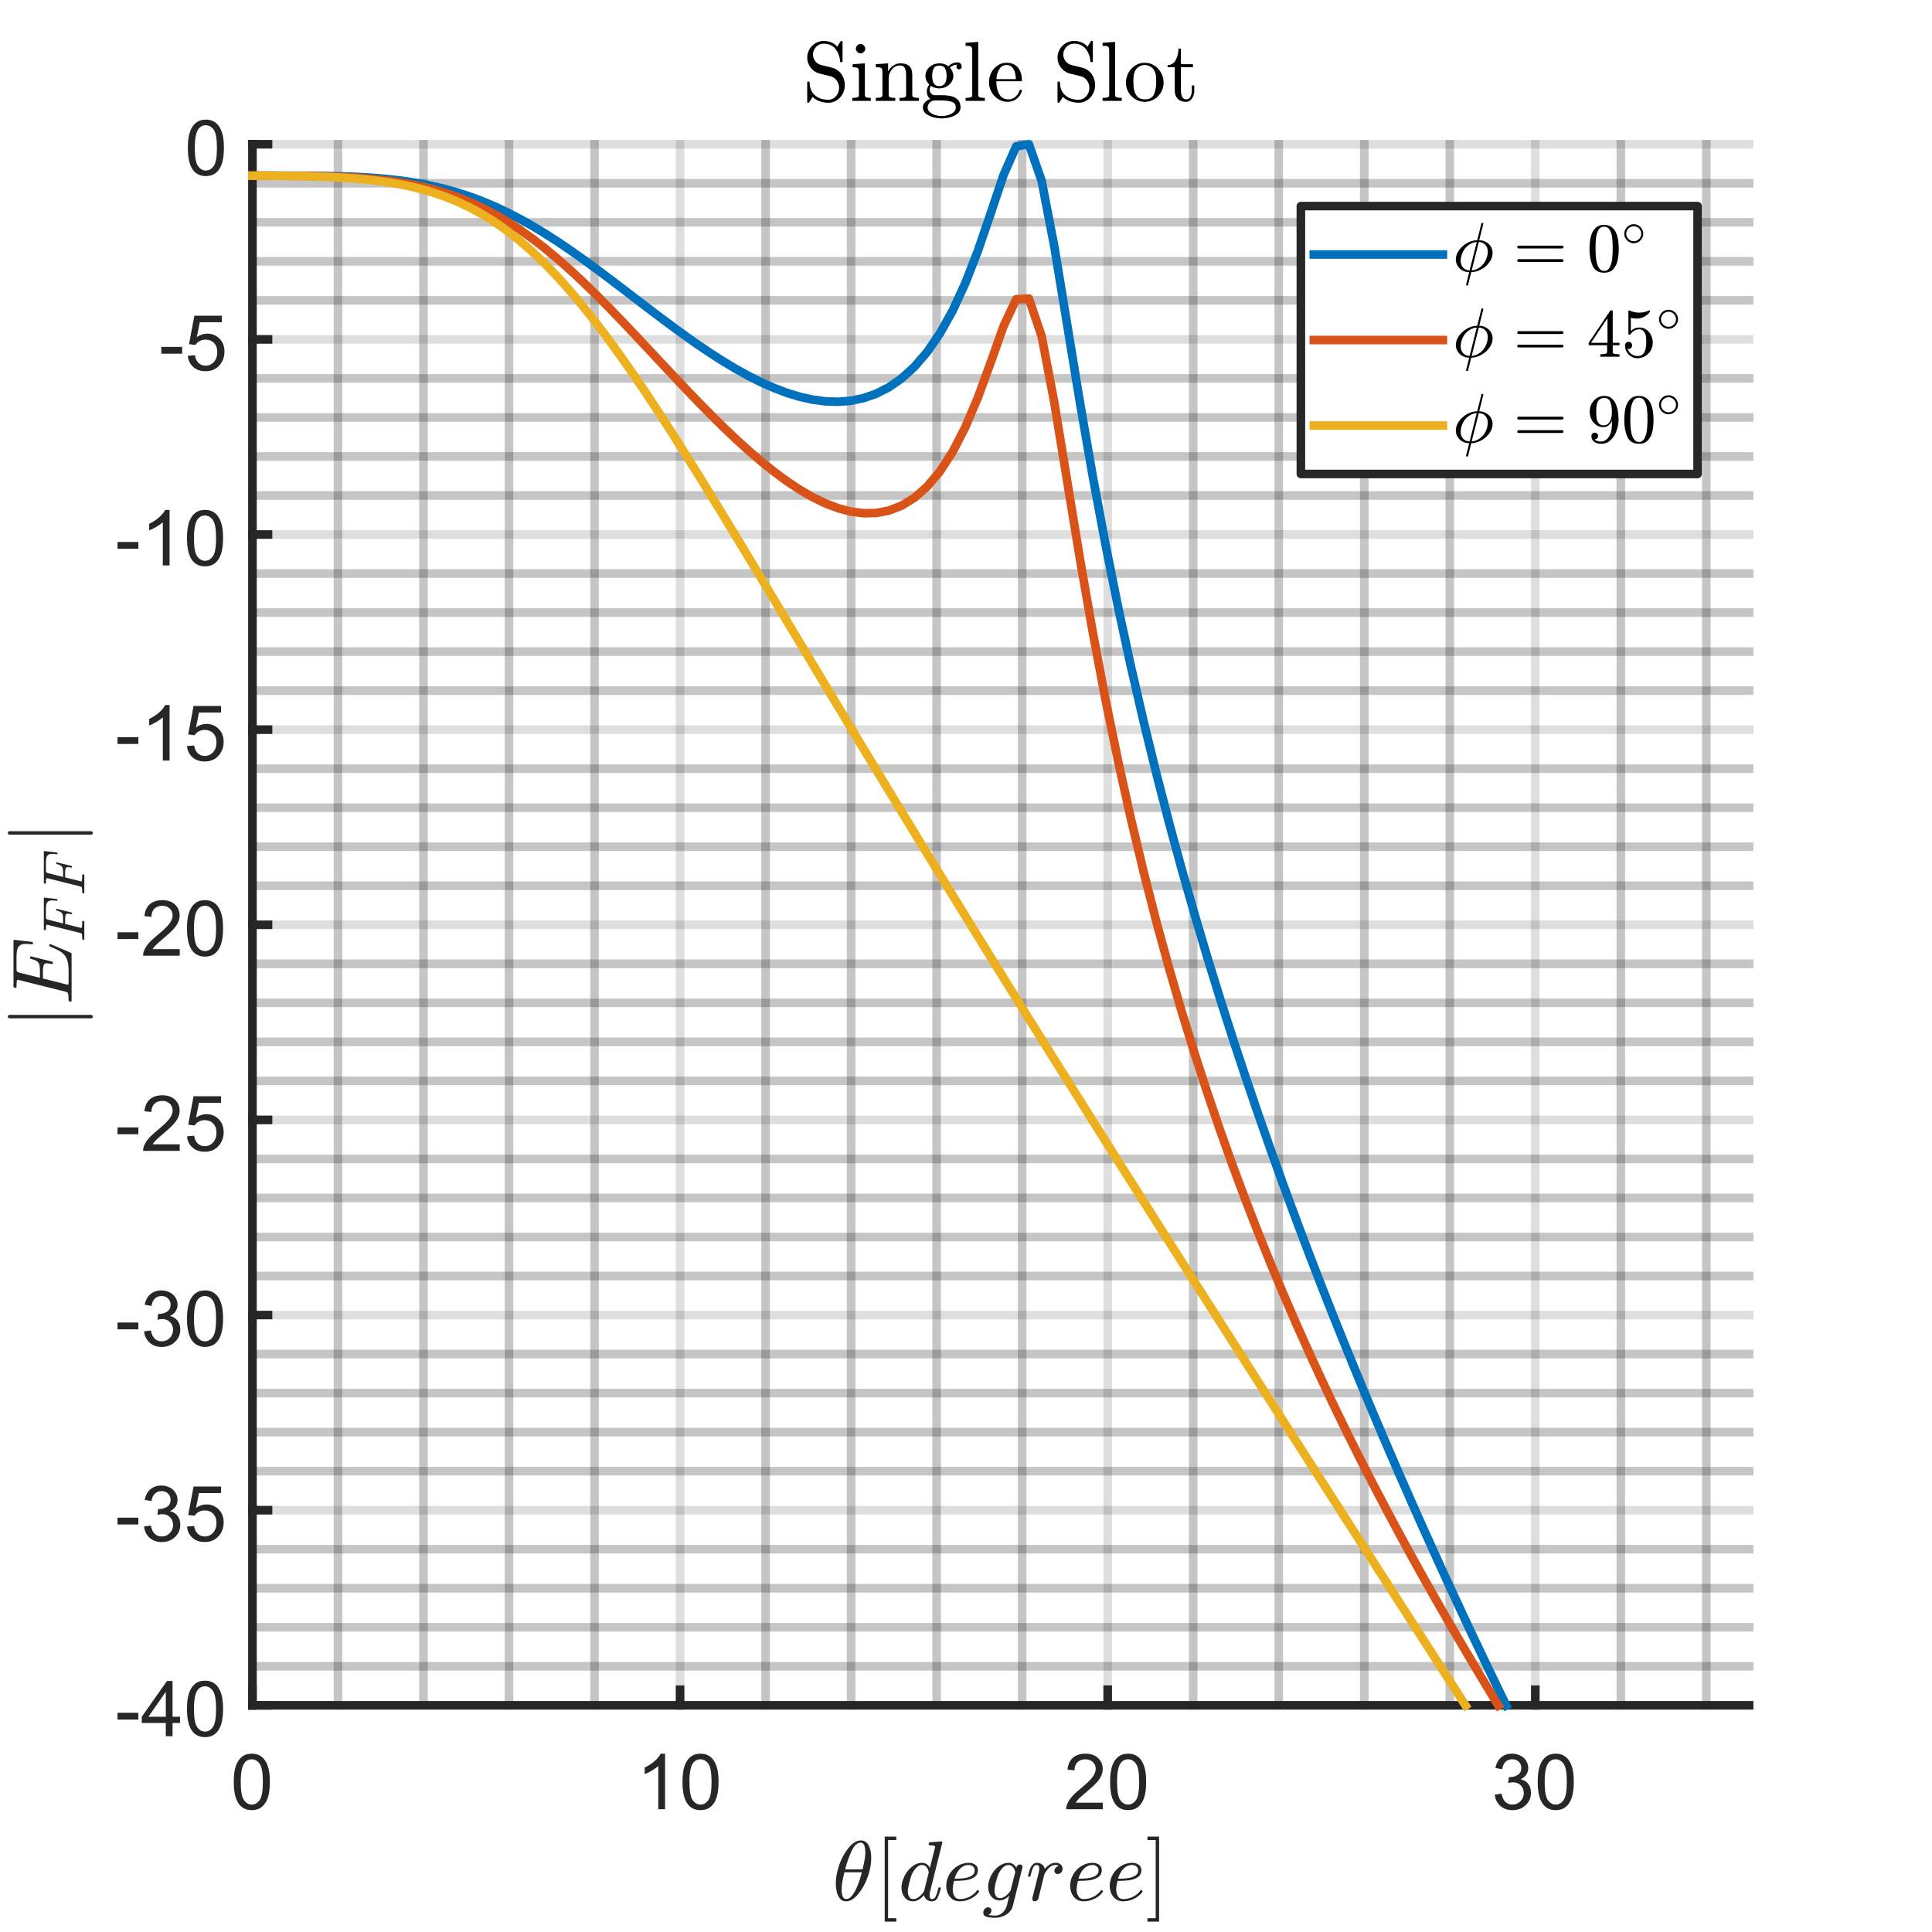 <?xml version="1.0"?>
<!DOCTYPE svg PUBLIC '-//W3C//DTD SVG 1.0//EN'
          'http://www.w3.org/TR/2001/REC-SVG-20010904/DTD/svg10.dtd'>
<svg xmlns:xlink="http://www.w3.org/1999/xlink" style="fill-opacity:1; color-rendering:auto; color-interpolation:auto; text-rendering:auto; stroke:black; stroke-linecap:square; stroke-miterlimit:10; shape-rendering:auto; stroke-opacity:1; fill:black; stroke-dasharray:none; font-weight:normal; stroke-width:1; font-family:'Dialog'; font-style:normal; stroke-linejoin:miter; font-size:12px; stroke-dashoffset:0; image-rendering:auto;" width="750" height="750" xmlns="http://www.w3.org/2000/svg"
><rect width="100%" height="100%" fill="#333333" stroke="none"/><!--Generated by the Batik Graphics2D SVG Generator--><defs id="genericDefs"
  /><g
  ><defs id="defs1"
    ><clipPath clipPathUnits="userSpaceOnUse" id="clipPath1"
      ><path d="M0 0 L750 0 L750 750 L0 750 L0 0 Z"
      /></clipPath
    ></defs
    ><g style="fill:white; stroke:white;"
    ><rect x="0" y="0" width="750" style="clip-path:url(#clipPath1); stroke:none;" height="750"
    /></g
    ><g style="fill:white; text-rendering:optimizeSpeed; color-rendering:optimizeSpeed; image-rendering:optimizeSpeed; shape-rendering:crispEdges; stroke:white; color-interpolation:sRGB;"
    ><rect x="0" width="750" height="750" y="0" style="stroke:none;"
      /><path style="stroke:none;" d="M98 662 L679 662 L679 56 L98 56 Z"
    /></g
    ><g style="fill-opacity:0.251; color-rendering:optimizeQuality; color-interpolation:linearRGB; text-rendering:geometricPrecision; stroke:rgb(26,26,26); stroke-linecap:butt; stroke-miterlimit:1; stroke-opacity:0.251; fill:rgb(26,26,26); stroke-dasharray:3,3; stroke-width:3.333; stroke-linejoin:bevel; image-rendering:optimizeQuality;"
    ><line y2="56" style="fill:none;" x1="131.2" x2="131.2" y1="662"
      /><line y2="56" style="fill:none;" x1="164.4" x2="164.4" y1="662"
      /><line y2="56" style="fill:none;" x1="197.6" x2="197.6" y1="662"
      /><line y2="56" style="fill:none;" x1="230.8" x2="230.8" y1="662"
      /><line y2="56" style="fill:none;" x1="297.2" x2="297.2" y1="662"
      /><line y2="56" style="fill:none;" x1="330.4" x2="330.4" y1="662"
      /><line y2="56" style="fill:none;" x1="363.6" x2="363.6" y1="662"
      /><line y2="56" style="fill:none;" x1="396.8" x2="396.8" y1="662"
      /><line y2="56" style="fill:none;" x1="463.2" x2="463.2" y1="662"
      /><line y2="56" style="fill:none;" x1="496.4" x2="496.4" y1="662"
      /><line y2="56" style="fill:none;" x1="529.6" x2="529.6" y1="662"
      /><line y2="56" style="fill:none;" x1="562.8" x2="562.8" y1="662"
      /><line y2="56" style="fill:none;" x1="629.2" x2="629.2" y1="662"
      /><line y2="56" style="fill:none;" x1="662.4" x2="662.4" y1="662"
    /></g
    ><g style="stroke-linecap:butt; fill-opacity:0.149; fill:rgb(38,38,38); text-rendering:geometricPrecision; image-rendering:optimizeQuality; color-rendering:optimizeQuality; stroke-linejoin:round; stroke:rgb(38,38,38); color-interpolation:linearRGB; stroke-width:3.333; stroke-opacity:0.149;"
    ><line y2="56" style="fill:none;" x1="98" x2="98" y1="662"
      /><line y2="56" style="fill:none;" x1="264" x2="264" y1="662"
      /><line y2="56" style="fill:none;" x1="430" x2="430" y1="662"
      /><line y2="56" style="fill:none;" x1="596" x2="596" y1="662"
    /></g
    ><g style="fill-opacity:0.251; color-rendering:optimizeQuality; color-interpolation:linearRGB; text-rendering:geometricPrecision; stroke:rgb(26,26,26); stroke-linecap:butt; stroke-miterlimit:1; stroke-opacity:0.251; fill:rgb(26,26,26); stroke-dasharray:3,3; stroke-width:3.333; stroke-linejoin:bevel; image-rendering:optimizeQuality;"
    ><line y2="646.85" style="fill:none;" x1="679" x2="98" y1="646.85"
      /><line y2="631.7" style="fill:none;" x1="679" x2="98" y1="631.7"
      /><line y2="616.55" style="fill:none;" x1="679" x2="98" y1="616.55"
      /><line y2="601.4" style="fill:none;" x1="679" x2="98" y1="601.4"
      /><line y2="571.1" style="fill:none;" x1="679" x2="98" y1="571.1"
      /><line y2="555.95" style="fill:none;" x1="679" x2="98" y1="555.95"
      /><line y2="540.8" style="fill:none;" x1="679" x2="98" y1="540.8"
      /><line y2="525.65" style="fill:none;" x1="679" x2="98" y1="525.65"
      /><line y2="495.35" style="fill:none;" x1="679" x2="98" y1="495.35"
      /><line y2="480.2" style="fill:none;" x1="679" x2="98" y1="480.2"
      /><line y2="465.05" style="fill:none;" x1="679" x2="98" y1="465.05"
      /><line y2="449.9" style="fill:none;" x1="679" x2="98" y1="449.9"
      /><line y2="419.6" style="fill:none;" x1="679" x2="98" y1="419.6"
      /><line y2="404.45" style="fill:none;" x1="679" x2="98" y1="404.45"
      /><line y2="389.3" style="fill:none;" x1="679" x2="98" y1="389.3"
      /><line y2="374.15" style="fill:none;" x1="679" x2="98" y1="374.15"
      /><line y2="343.85" style="fill:none;" x1="679" x2="98" y1="343.85"
      /><line y2="328.7" style="fill:none;" x1="679" x2="98" y1="328.7"
      /><line y2="313.55" style="fill:none;" x1="679" x2="98" y1="313.55"
      /><line y2="298.4" style="fill:none;" x1="679" x2="98" y1="298.4"
      /><line y2="268.1" style="fill:none;" x1="679" x2="98" y1="268.1"
      /><line y2="252.95" style="fill:none;" x1="679" x2="98" y1="252.95"
      /><line y2="237.8" style="fill:none;" x1="679" x2="98" y1="237.8"
      /><line y2="222.65" style="fill:none;" x1="679" x2="98" y1="222.65"
      /><line y2="192.35" style="fill:none;" x1="679" x2="98" y1="192.35"
      /><line y2="177.2" style="fill:none;" x1="679" x2="98" y1="177.2"
      /><line y2="162.05" style="fill:none;" x1="679" x2="98" y1="162.05"
      /><line y2="146.9" style="fill:none;" x1="679" x2="98" y1="146.9"
      /><line y2="116.6" style="fill:none;" x1="679" x2="98" y1="116.6"
      /><line y2="101.45" style="fill:none;" x1="679" x2="98" y1="101.45"
      /><line y2="86.3" style="fill:none;" x1="679" x2="98" y1="86.3"
      /><line y2="71.15" style="fill:none;" x1="679" x2="98" y1="71.15"
    /></g
    ><g style="stroke-linecap:butt; fill-opacity:0.149; fill:rgb(38,38,38); text-rendering:geometricPrecision; image-rendering:optimizeQuality; color-rendering:optimizeQuality; stroke-linejoin:round; stroke:rgb(38,38,38); color-interpolation:linearRGB; stroke-width:3.333; stroke-opacity:0.149;"
    ><line y2="662" style="fill:none;" x1="679" x2="98" y1="662"
      /><line y2="586.25" style="fill:none;" x1="679" x2="98" y1="586.25"
      /><line y2="510.5" style="fill:none;" x1="679" x2="98" y1="510.5"
      /><line y2="434.75" style="fill:none;" x1="679" x2="98" y1="434.75"
      /><line y2="359" style="fill:none;" x1="679" x2="98" y1="359"
      /><line y2="283.25" style="fill:none;" x1="679" x2="98" y1="283.25"
      /><line y2="207.5" style="fill:none;" x1="679" x2="98" y1="207.5"
      /><line y2="131.75" style="fill:none;" x1="679" x2="98" y1="131.75"
      /><line y2="56" style="fill:none;" x1="679" x2="98" y1="56"
      /><line x1="98" x2="679" y1="662" style="stroke-linecap:square; fill-opacity:1; fill:none; stroke-opacity:1;" y2="662"
      /><line x1="98" x2="98" y1="662" style="stroke-linecap:square; fill-opacity:1; fill:none; stroke-opacity:1;" y2="655.95"
      /><line x1="264" x2="264" y1="662" style="stroke-linecap:square; fill-opacity:1; fill:none; stroke-opacity:1;" y2="655.95"
      /><line x1="430" x2="430" y1="662" style="stroke-linecap:square; fill-opacity:1; fill:none; stroke-opacity:1;" y2="655.95"
      /><line x1="596" x2="596" y1="662" style="stroke-linecap:square; fill-opacity:1; fill:none; stroke-opacity:1;" y2="655.95"
    /></g
    ><g transform="translate(98,671.333)" style="font-size:30px; fill:rgb(38,38,38); text-rendering:geometricPrecision; image-rendering:optimizeQuality; color-rendering:optimizeQuality; font-family:'SansSerif'; stroke:rgb(38,38,38); color-interpolation:linearRGB;"
    ><path style="stroke:none;" d="M-7.25 20.406 Q-7.25 16.594 -6.469 14.273 Q-5.688 11.953 -4.141 10.695 Q-2.594 9.438 -0.25 9.438 Q1.469 9.438 2.773 10.133 Q4.078 10.828 4.93 12.141 Q5.781 13.453 6.266 15.336 Q6.75 17.219 6.75 20.406 Q6.75 24.188 5.977 26.508 Q5.203 28.828 3.656 30.094 Q2.109 31.359 -0.25 31.359 Q-3.359 31.359 -5.125 29.141 Q-7.25 26.453 -7.25 20.406 ZM-4.547 20.406 Q-4.547 25.703 -3.305 27.453 Q-2.062 29.203 -0.25 29.203 Q1.562 29.203 2.805 27.445 Q4.047 25.688 4.047 20.406 Q4.047 15.109 2.805 13.367 Q1.562 11.625 -0.281 11.625 Q-2.094 11.625 -3.188 13.156 Q-4.547 15.125 -4.547 20.406 Z"
    /></g
    ><g transform="translate(264,671.333)" style="font-size:30px; fill:rgb(38,38,38); text-rendering:geometricPrecision; image-rendering:optimizeQuality; color-rendering:optimizeQuality; font-family:'SansSerif'; stroke:rgb(38,38,38); color-interpolation:linearRGB;"
    ><path style="stroke:none;" d="M-5.828 31 L-8.453 31 L-8.453 14.203 Q-9.406 15.109 -10.953 16.016 Q-12.5 16.922 -13.734 17.375 L-13.734 14.828 Q-11.516 13.781 -9.859 12.305 Q-8.203 10.828 -7.516 9.438 L-5.828 9.438 L-5.828 31 ZM0.935 20.406 Q0.935 16.594 1.716 14.273 Q2.497 11.953 4.044 10.695 Q5.591 9.438 7.935 9.438 Q9.653 9.438 10.958 10.133 Q12.263 10.828 13.114 12.141 Q13.966 13.453 14.45 15.336 Q14.935 17.219 14.935 20.406 Q14.935 24.188 14.161 26.508 Q13.388 28.828 11.841 30.094 Q10.294 31.359 7.935 31.359 Q4.825 31.359 3.06 29.141 Q0.935 26.453 0.935 20.406 ZM3.638 20.406 Q3.638 25.703 4.88 27.453 Q6.122 29.203 7.935 29.203 Q9.747 29.203 10.989 27.445 Q12.231 25.688 12.231 20.406 Q12.231 15.109 10.989 13.367 Q9.747 11.625 7.903 11.625 Q6.091 11.625 4.997 13.156 Q3.638 15.125 3.638 20.406 Z"
    /></g
    ><g transform="translate(430,671.333)" style="font-size:30px; fill:rgb(38,38,38); text-rendering:geometricPrecision; image-rendering:optimizeQuality; color-rendering:optimizeQuality; font-family:'SansSerif'; stroke:rgb(38,38,38); color-interpolation:linearRGB;"
    ><path style="stroke:none;" d="M-1.891 28.469 L-1.891 31 L-16.094 31 Q-16.125 30.047 -15.781 29.172 Q-15.234 27.719 -14.047 26.312 Q-12.859 24.906 -10.594 23.062 Q-7.094 20.188 -5.867 18.508 Q-4.641 16.828 -4.641 15.344 Q-4.641 13.766 -5.758 12.695 Q-6.875 11.625 -8.672 11.625 Q-10.578 11.625 -11.727 12.766 Q-12.875 13.906 -12.891 15.922 L-15.594 15.641 Q-15.312 12.609 -13.5 11.023 Q-11.688 9.438 -8.625 9.438 Q-5.531 9.438 -3.727 11.148 Q-1.922 12.859 -1.922 15.406 Q-1.922 16.688 -2.453 17.93 Q-2.984 19.172 -4.203 20.555 Q-5.422 21.938 -8.266 24.328 Q-10.641 26.328 -11.312 27.039 Q-11.984 27.75 -12.422 28.469 L-1.891 28.469 ZM0.935 20.406 Q0.935 16.594 1.716 14.273 Q2.497 11.953 4.044 10.695 Q5.591 9.438 7.935 9.438 Q9.653 9.438 10.958 10.133 Q12.263 10.828 13.114 12.141 Q13.966 13.453 14.45 15.336 Q14.935 17.219 14.935 20.406 Q14.935 24.188 14.161 26.508 Q13.388 28.828 11.841 30.094 Q10.294 31.359 7.935 31.359 Q4.825 31.359 3.06 29.141 Q0.935 26.453 0.935 20.406 ZM3.638 20.406 Q3.638 25.703 4.88 27.453 Q6.122 29.203 7.935 29.203 Q9.747 29.203 10.989 27.445 Q12.231 25.688 12.231 20.406 Q12.231 15.109 10.989 13.367 Q9.747 11.625 7.903 11.625 Q6.091 11.625 4.997 13.156 Q3.638 15.125 3.638 20.406 Z"
    /></g
    ><g transform="translate(596,671.333)" style="font-size:30px; fill:rgb(38,38,38); text-rendering:geometricPrecision; image-rendering:optimizeQuality; color-rendering:optimizeQuality; font-family:'SansSerif'; stroke:rgb(38,38,38); color-interpolation:linearRGB;"
    ><path style="stroke:none;" d="M-15.734 25.328 L-13.109 24.984 Q-12.656 27.219 -11.562 28.211 Q-10.469 29.203 -8.906 29.203 Q-7.031 29.203 -5.75 27.914 Q-4.469 26.625 -4.469 24.719 Q-4.469 22.906 -5.656 21.727 Q-6.844 20.547 -8.672 20.547 Q-9.422 20.547 -10.547 20.828 L-10.25 18.516 Q-9.984 18.547 -9.828 18.547 Q-8.141 18.547 -6.789 17.672 Q-5.438 16.797 -5.438 14.953 Q-5.438 13.516 -6.422 12.562 Q-7.406 11.609 -8.953 11.609 Q-10.5 11.609 -11.523 12.57 Q-12.547 13.531 -12.844 15.469 L-15.469 15 Q-15 12.359 -13.281 10.898 Q-11.562 9.438 -9.016 9.438 Q-7.266 9.438 -5.781 10.195 Q-4.297 10.953 -3.516 12.25 Q-2.734 13.547 -2.734 15.016 Q-2.734 16.406 -3.477 17.547 Q-4.219 18.688 -5.688 19.375 Q-3.781 19.812 -2.727 21.195 Q-1.672 22.578 -1.672 24.656 Q-1.672 27.469 -3.727 29.422 Q-5.781 31.375 -8.906 31.375 Q-11.734 31.375 -13.602 29.695 Q-15.469 28.016 -15.734 25.328 ZM0.935 20.406 Q0.935 16.594 1.716 14.273 Q2.497 11.953 4.044 10.695 Q5.591 9.438 7.935 9.438 Q9.653 9.438 10.958 10.133 Q12.263 10.828 13.114 12.141 Q13.966 13.453 14.45 15.336 Q14.935 17.219 14.935 20.406 Q14.935 24.188 14.161 26.508 Q13.388 28.828 11.841 30.094 Q10.294 31.359 7.935 31.359 Q4.825 31.359 3.06 29.141 Q0.935 26.453 0.935 20.406 ZM3.638 20.406 Q3.638 25.703 4.88 27.453 Q6.122 29.203 7.935 29.203 Q9.747 29.203 10.989 27.445 Q12.231 25.688 12.231 20.406 Q12.231 15.109 10.989 13.367 Q9.747 11.625 7.903 11.625 Q6.091 11.625 4.997 13.156 Q3.638 15.125 3.638 20.406 Z"
    /></g
    ><g transform="translate(388.5,710)" style="font-size:33px; fill:rgb(38,38,38); text-rendering:geometricPrecision; image-rendering:optimizeQuality; color-rendering:optimizeQuality; font-family:'mwb_cmmi10'; stroke:rgb(38,38,38); color-interpolation:linearRGB;"
    ><path style="stroke:none;" d="M-60.059 28.095 Q-61.559 28.095 -62.458 26.993 Q-63.356 25.892 -63.7 24.345 Q-64.044 22.798 -64.044 21.298 L-64.044 21.251 Q-64.044 19.61 -63.731 17.837 Q-63.419 16.064 -62.825 14.306 Q-62.231 12.548 -61.544 11.157 Q-61.059 10.189 -60.294 8.993 Q-59.528 7.798 -58.583 6.759 Q-57.638 5.72 -56.551 5.087 Q-55.466 4.454 -54.356 4.454 L-54.325 4.454 Q-53.122 4.454 -52.325 5.111 Q-51.528 5.767 -51.083 6.798 Q-50.638 7.829 -50.466 9.009 Q-50.294 10.189 -50.294 11.251 Q-50.294 13.751 -50.966 16.353 Q-51.638 18.954 -52.841 21.392 Q-53.294 22.298 -54.091 23.54 Q-54.888 24.782 -55.778 25.767 Q-56.669 26.751 -57.778 27.423 Q-58.888 28.095 -60.028 28.095 L-60.059 28.095 ZM-59.997 27.22 Q-58.888 27.22 -57.888 26.048 Q-56.888 24.876 -56.13 23.212 Q-55.372 21.548 -54.794 19.798 Q-54.216 18.048 -53.95 16.829 L-60.684 16.829 Q-61.2 18.907 -61.489 20.415 Q-61.778 21.923 -61.778 23.376 Q-61.778 27.22 -59.997 27.22 ZM-60.419 15.673 L-53.653 15.673 Q-53.309 14.22 -53.098 13.243 Q-52.888 12.267 -52.739 11.189 Q-52.591 10.111 -52.591 9.173 Q-52.591 5.314 -54.356 5.314 Q-56.45 5.314 -57.973 8.689 Q-59.497 12.064 -60.419 15.673 Z"
      /><path style="stroke:none;" d="M-45.057 35.97 L-45.057 2.97 L-40.557 2.97 L-40.557 4.298 L-43.745 4.298 L-43.745 34.642 L-40.557 34.642 L-40.557 35.97 L-45.057 35.97 Z"
      /><path style="stroke:none;" d="M-34.062 28.095 Q-36.141 28.095 -37.344 26.525 Q-38.547 24.954 -38.547 22.798 Q-38.547 20.689 -37.445 18.423 Q-36.344 16.157 -34.484 14.65 Q-32.625 13.142 -30.484 13.142 Q-29.515 13.142 -28.734 13.681 Q-27.953 14.22 -27.515 15.126 L-25.672 7.751 Q-25.531 7.189 -25.5 6.876 Q-25.5 6.345 -27.64 6.345 Q-27.984 6.345 -27.984 5.907 Q-27.969 5.829 -27.914 5.618 Q-27.859 5.407 -27.765 5.29 Q-27.672 5.173 -27.515 5.173 L-23.078 4.829 Q-22.672 4.829 -22.672 5.236 L-27.422 24.22 Q-27.64 24.767 -27.64 25.798 Q-27.64 27.22 -26.703 27.22 Q-25.672 27.22 -25.125 25.907 Q-24.578 24.595 -24.219 22.876 Q-24.156 22.673 -23.953 22.673 L-23.547 22.673 Q-23.422 22.673 -23.344 22.79 Q-23.265 22.907 -23.265 23.001 Q-23.844 25.298 -24.531 26.696 Q-25.219 28.095 -26.765 28.095 Q-27.875 28.095 -28.727 27.439 Q-29.578 26.782 -29.797 25.704 Q-31.922 28.095 -34.062 28.095 ZM-34.031 27.22 Q-32.828 27.22 -31.711 26.329 Q-30.594 25.439 -29.797 24.22 Q-29.765 24.189 -29.765 24.095 L-27.953 16.829 Q-28.14 15.673 -28.805 14.829 Q-29.469 13.986 -30.562 13.986 Q-31.672 13.986 -32.633 14.9 Q-33.594 15.814 -34.25 17.048 Q-34.891 18.376 -35.484 20.681 Q-36.078 22.985 -36.078 24.251 Q-36.078 25.392 -35.586 26.306 Q-35.094 27.22 -34.031 27.22 Z"
      /><path style="stroke:none;" d="M-15.98 28.095 Q-17.558 28.095 -18.746 27.275 Q-19.933 26.454 -20.55 25.056 Q-21.168 23.657 -21.168 22.11 Q-21.168 19.767 -19.988 17.696 Q-18.808 15.626 -16.777 14.384 Q-14.746 13.142 -12.418 13.142 Q-10.996 13.142 -9.941 13.876 Q-8.886 14.611 -8.886 15.97 Q-8.886 17.876 -10.402 18.798 Q-11.918 19.72 -13.824 19.939 Q-15.73 20.157 -18.027 20.157 L-18.121 20.157 Q-18.652 22.126 -18.652 23.532 Q-18.652 25.001 -17.98 26.11 Q-17.308 27.22 -15.918 27.22 Q-13.949 27.22 -12.136 26.321 Q-10.324 25.423 -9.183 23.814 Q-9.089 23.72 -8.918 23.72 Q-8.761 23.72 -8.589 23.907 Q-8.418 24.095 -8.418 24.251 Q-8.418 24.392 -8.496 24.454 Q-9.699 26.142 -11.746 27.118 Q-13.793 28.095 -15.98 28.095 ZM-17.933 19.314 Q-16.011 19.314 -14.386 19.134 Q-12.761 18.954 -11.441 18.235 Q-10.121 17.517 -10.121 16.001 Q-10.121 15.392 -10.457 14.931 Q-10.793 14.47 -11.332 14.228 Q-11.871 13.986 -12.449 13.986 Q-13.855 13.986 -14.972 14.743 Q-16.09 15.501 -16.816 16.72 Q-17.543 17.939 -17.933 19.314 Z"
      /><path style="stroke:none;" d="M-6.786 32.439 Q-6.786 31.642 -6.232 31.032 Q-5.677 30.423 -4.88 30.423 Q-4.349 30.423 -3.989 30.759 Q-3.63 31.095 -3.63 31.626 Q-3.63 32.22 -3.966 32.696 Q-4.302 33.173 -4.833 33.361 Q-3.958 33.626 -2.068 33.626 Q-0.552 33.626 0.706 32.462 Q1.964 31.298 2.354 29.767 L3.292 25.892 Q1.511 27.72 -0.427 27.72 Q-1.833 27.72 -2.841 26.993 Q-3.849 26.267 -4.38 25.056 Q-4.911 23.845 -4.911 22.501 Q-4.911 20.985 -4.294 19.321 Q-3.677 17.657 -2.56 16.243 Q-1.443 14.829 0.011 13.986 Q1.464 13.142 3.073 13.142 Q4.042 13.142 4.815 13.673 Q5.589 14.204 6.042 15.079 Q6.354 13.798 7.464 13.798 Q7.87 13.798 8.159 14.048 Q8.448 14.298 8.448 14.72 Q8.448 14.814 8.44 14.861 Q8.432 14.907 8.417 14.97 L4.651 29.954 Q4.401 30.985 3.706 31.845 Q3.011 32.704 2.073 33.275 Q1.136 33.845 0.026 34.165 Q-1.083 34.486 -2.114 34.486 Q-4.005 34.486 -5.396 34.126 Q-6.786 33.767 -6.786 32.439 ZM-0.364 26.86 Q1.745 26.86 3.792 23.97 L5.62 16.767 Q5.401 15.626 4.721 14.806 Q4.042 13.986 3.011 13.986 Q1.917 13.986 0.94 14.884 Q-0.036 15.782 -0.677 17.017 Q-1.286 18.22 -1.864 20.446 Q-2.443 22.673 -2.443 23.97 Q-2.443 25.095 -1.927 25.978 Q-1.411 26.86 -0.364 26.86 Z"
      /><path style="stroke:none;" d="M12.216 27.157 Q12.216 26.97 12.247 26.86 L14.716 17.017 Q14.95 16.095 14.95 15.407 Q14.95 13.986 13.981 13.986 Q12.95 13.986 12.45 15.22 Q11.95 16.454 11.497 18.345 Q11.497 18.439 11.395 18.493 Q11.294 18.548 11.216 18.548 L10.825 18.548 Q10.716 18.548 10.638 18.431 Q10.559 18.314 10.559 18.22 Q10.903 16.782 11.239 15.782 Q11.575 14.782 12.27 13.962 Q12.966 13.142 14.013 13.142 Q15.169 13.142 16.028 13.798 Q16.888 14.454 17.091 15.532 Q17.934 14.439 19.005 13.79 Q20.075 13.142 21.356 13.142 Q22.403 13.142 23.2 13.751 Q23.997 14.361 23.997 15.407 Q23.997 16.251 23.474 16.868 Q22.95 17.485 22.075 17.485 Q21.544 17.485 21.184 17.157 Q20.825 16.829 20.825 16.298 Q20.825 15.564 21.356 14.993 Q21.888 14.423 22.575 14.423 Q22.044 13.986 21.294 13.986 Q19.872 13.986 18.825 14.993 Q17.778 16.001 16.934 17.548 L14.591 27.001 Q14.466 27.439 14.075 27.767 Q13.684 28.095 13.2 28.095 Q12.794 28.095 12.505 27.837 Q12.216 27.579 12.216 27.157 Z"
      /><path style="stroke:none;" d="M32.114 28.095 Q30.536 28.095 29.349 27.275 Q28.161 26.454 27.544 25.056 Q26.927 23.657 26.927 22.11 Q26.927 19.767 28.107 17.696 Q29.286 15.626 31.317 14.384 Q33.349 13.142 35.677 13.142 Q37.099 13.142 38.154 13.876 Q39.208 14.611 39.208 15.97 Q39.208 17.876 37.693 18.798 Q36.177 19.72 34.271 19.939 Q32.364 20.157 30.067 20.157 L29.974 20.157 Q29.442 22.126 29.442 23.532 Q29.442 25.001 30.114 26.11 Q30.786 27.22 32.177 27.22 Q34.146 27.22 35.958 26.321 Q37.771 25.423 38.911 23.814 Q39.005 23.72 39.177 23.72 Q39.333 23.72 39.505 23.907 Q39.677 24.095 39.677 24.251 Q39.677 24.392 39.599 24.454 Q38.396 26.142 36.349 27.118 Q34.302 28.095 32.114 28.095 ZM30.161 19.314 Q32.083 19.314 33.708 19.134 Q35.333 18.954 36.654 18.235 Q37.974 17.517 37.974 16.001 Q37.974 15.392 37.638 14.931 Q37.302 14.47 36.763 14.228 Q36.224 13.986 35.646 13.986 Q34.239 13.986 33.122 14.743 Q32.005 15.501 31.279 16.72 Q30.552 17.939 30.161 19.314 Z"
      /><path style="stroke:none;" d="M47.48 28.095 Q45.902 28.095 44.715 27.275 Q43.527 26.454 42.91 25.056 Q42.293 23.657 42.293 22.11 Q42.293 19.767 43.472 17.696 Q44.652 15.626 46.683 14.384 Q48.715 13.142 51.043 13.142 Q52.465 13.142 53.519 13.876 Q54.574 14.611 54.574 15.97 Q54.574 17.876 53.058 18.798 Q51.543 19.72 49.636 19.939 Q47.73 20.157 45.433 20.157 L45.34 20.157 Q44.808 22.126 44.808 23.532 Q44.808 25.001 45.48 26.11 Q46.152 27.22 47.543 27.22 Q49.511 27.22 51.324 26.321 Q53.136 25.423 54.277 23.814 Q54.371 23.72 54.543 23.72 Q54.699 23.72 54.871 23.907 Q55.043 24.095 55.043 24.251 Q55.043 24.392 54.965 24.454 Q53.761 26.142 51.715 27.118 Q49.668 28.095 47.48 28.095 ZM45.527 19.314 Q47.449 19.314 49.074 19.134 Q50.699 18.954 52.019 18.235 Q53.34 17.517 53.34 16.001 Q53.34 15.392 53.004 14.931 Q52.668 14.47 52.129 14.228 Q51.59 13.986 51.011 13.986 Q49.605 13.986 48.488 14.743 Q47.371 15.501 46.644 16.72 Q45.918 17.939 45.527 19.314 Z"
      /><path style="stroke:none;" d="M56.924 35.97 L56.924 34.642 L60.143 34.642 L60.143 4.298 L56.924 4.298 L56.924 2.97 L61.455 2.97 L61.455 35.97 L56.924 35.97 Z"
    /></g
    ><g style="fill:rgb(38,38,38); text-rendering:geometricPrecision; image-rendering:optimizeQuality; color-rendering:optimizeQuality; stroke-linejoin:round; stroke:rgb(38,38,38); color-interpolation:linearRGB; stroke-width:3.333;"
    ><line y2="56" style="fill:none;" x1="98" x2="98" y1="662"
      /><line y2="662" style="fill:none;" x1="98" x2="104.05" y1="662"
      /><line y2="586.25" style="fill:none;" x1="98" x2="104.05" y1="586.25"
      /><line y2="510.5" style="fill:none;" x1="98" x2="104.05" y1="510.5"
      /><line y2="434.75" style="fill:none;" x1="98" x2="104.05" y1="434.75"
      /><line y2="359" style="fill:none;" x1="98" x2="104.05" y1="359"
      /><line y2="283.25" style="fill:none;" x1="98" x2="104.05" y1="283.25"
      /><line y2="207.5" style="fill:none;" x1="98" x2="104.05" y1="207.5"
      /><line y2="131.75" style="fill:none;" x1="98" x2="104.05" y1="131.75"
      /><line y2="56" style="fill:none;" x1="98" x2="104.05" y1="56"
    /></g
    ><g transform="translate(88.667,662)" style="font-size:30px; fill:rgb(38,38,38); text-rendering:geometricPrecision; image-rendering:optimizeQuality; color-rendering:optimizeQuality; font-family:'SansSerif'; stroke:rgb(38,38,38); color-interpolation:linearRGB;"
    ><path style="stroke:none;" d="M-43.047 5.547 L-43.047 2.906 L-34.953 2.906 L-34.953 5.547 L-43.047 5.547 ZM-24.307 12 L-24.307 6.859 L-33.635 6.859 L-33.635 4.438 L-23.822 -9.469 L-21.682 -9.469 L-21.682 4.438 L-18.775 4.438 L-18.775 6.859 L-21.682 6.859 L-21.682 12 L-24.307 12 ZM-24.307 4.438 L-24.307 -5.234 L-31.041 4.438 L-24.307 4.438 ZM-16.075 1.406 Q-16.075 -2.406 -15.294 -4.727 Q-14.513 -7.047 -12.966 -8.305 Q-11.419 -9.562 -9.075 -9.562 Q-7.356 -9.562 -6.052 -8.867 Q-4.747 -8.172 -3.896 -6.859 Q-3.044 -5.547 -2.56 -3.664 Q-2.075 -1.781 -2.075 1.406 Q-2.075 5.188 -2.849 7.508 Q-3.622 9.828 -5.169 11.094 Q-6.716 12.359 -9.075 12.359 Q-12.185 12.359 -13.95 10.141 Q-16.075 7.453 -16.075 1.406 ZM-13.372 1.406 Q-13.372 6.703 -12.13 8.453 Q-10.888 10.203 -9.075 10.203 Q-7.263 10.203 -6.021 8.445 Q-4.778 6.688 -4.778 1.406 Q-4.778 -3.891 -6.021 -5.633 Q-7.263 -7.375 -9.106 -7.375 Q-10.919 -7.375 -12.013 -5.844 Q-13.372 -3.875 -13.372 1.406 Z"
    /></g
    ><g transform="translate(88.667,586.25)" style="font-size:30px; fill:rgb(38,38,38); text-rendering:geometricPrecision; image-rendering:optimizeQuality; color-rendering:optimizeQuality; font-family:'SansSerif'; stroke:rgb(38,38,38); color-interpolation:linearRGB;"
    ><path style="stroke:none;" d="M-43.047 5.547 L-43.047 2.906 L-34.953 2.906 L-34.953 5.547 L-43.047 5.547 ZM-32.744 6.328 L-30.119 5.984 Q-29.666 8.219 -28.572 9.211 Q-27.479 10.203 -25.916 10.203 Q-24.041 10.203 -22.76 8.914 Q-21.479 7.625 -21.479 5.719 Q-21.479 3.906 -22.666 2.727 Q-23.854 1.547 -25.682 1.547 Q-26.432 1.547 -27.557 1.828 L-27.26 -0.484 Q-26.994 -0.453 -26.838 -0.453 Q-25.15 -0.453 -23.799 -1.328 Q-22.447 -2.203 -22.447 -4.047 Q-22.447 -5.484 -23.432 -6.438 Q-24.416 -7.391 -25.963 -7.391 Q-27.51 -7.391 -28.533 -6.43 Q-29.557 -5.469 -29.854 -3.531 L-32.478 -4 Q-32.01 -6.641 -30.291 -8.102 Q-28.572 -9.562 -26.025 -9.562 Q-24.275 -9.562 -22.791 -8.805 Q-21.307 -8.047 -20.525 -6.75 Q-19.744 -5.453 -19.744 -3.984 Q-19.744 -2.594 -20.486 -1.453 Q-21.229 -0.312 -22.697 0.375 Q-20.791 0.812 -19.736 2.195 Q-18.682 3.578 -18.682 5.656 Q-18.682 8.469 -20.736 10.422 Q-22.791 12.375 -25.916 12.375 Q-28.744 12.375 -30.611 10.695 Q-32.478 9.016 -32.744 6.328 ZM-16.075 6.375 L-13.31 6.141 Q-12.997 8.156 -11.88 9.18 Q-10.763 10.203 -9.185 10.203 Q-7.278 10.203 -5.958 8.766 Q-4.638 7.328 -4.638 4.953 Q-4.638 2.703 -5.903 1.398 Q-7.169 0.094 -9.231 0.094 Q-10.497 0.094 -11.521 0.672 Q-12.544 1.25 -13.138 2.172 L-15.606 1.844 L-13.528 -9.188 L-2.856 -9.188 L-2.856 -6.656 L-11.419 -6.656 L-12.575 -0.891 Q-10.638 -2.234 -8.528 -2.234 Q-5.716 -2.234 -3.778 -0.289 Q-1.841 1.656 -1.841 4.719 Q-1.841 7.641 -3.544 9.766 Q-5.606 12.359 -9.185 12.359 Q-12.106 12.359 -13.958 10.719 Q-15.81 9.078 -16.075 6.375 Z"
    /></g
    ><g transform="translate(88.667,510.5)" style="font-size:30px; fill:rgb(38,38,38); text-rendering:geometricPrecision; image-rendering:optimizeQuality; color-rendering:optimizeQuality; font-family:'SansSerif'; stroke:rgb(38,38,38); color-interpolation:linearRGB;"
    ><path style="stroke:none;" d="M-43.047 5.547 L-43.047 2.906 L-34.953 2.906 L-34.953 5.547 L-43.047 5.547 ZM-32.744 6.328 L-30.119 5.984 Q-29.666 8.219 -28.572 9.211 Q-27.479 10.203 -25.916 10.203 Q-24.041 10.203 -22.76 8.914 Q-21.479 7.625 -21.479 5.719 Q-21.479 3.906 -22.666 2.727 Q-23.854 1.547 -25.682 1.547 Q-26.432 1.547 -27.557 1.828 L-27.26 -0.484 Q-26.994 -0.453 -26.838 -0.453 Q-25.15 -0.453 -23.799 -1.328 Q-22.447 -2.203 -22.447 -4.047 Q-22.447 -5.484 -23.432 -6.438 Q-24.416 -7.391 -25.963 -7.391 Q-27.51 -7.391 -28.533 -6.43 Q-29.557 -5.469 -29.854 -3.531 L-32.478 -4 Q-32.01 -6.641 -30.291 -8.102 Q-28.572 -9.562 -26.025 -9.562 Q-24.275 -9.562 -22.791 -8.805 Q-21.307 -8.047 -20.525 -6.75 Q-19.744 -5.453 -19.744 -3.984 Q-19.744 -2.594 -20.486 -1.453 Q-21.229 -0.312 -22.697 0.375 Q-20.791 0.812 -19.736 2.195 Q-18.682 3.578 -18.682 5.656 Q-18.682 8.469 -20.736 10.422 Q-22.791 12.375 -25.916 12.375 Q-28.744 12.375 -30.611 10.695 Q-32.478 9.016 -32.744 6.328 ZM-16.075 1.406 Q-16.075 -2.406 -15.294 -4.727 Q-14.513 -7.047 -12.966 -8.305 Q-11.419 -9.562 -9.075 -9.562 Q-7.356 -9.562 -6.052 -8.867 Q-4.747 -8.172 -3.896 -6.859 Q-3.044 -5.547 -2.56 -3.664 Q-2.075 -1.781 -2.075 1.406 Q-2.075 5.188 -2.849 7.508 Q-3.622 9.828 -5.169 11.094 Q-6.716 12.359 -9.075 12.359 Q-12.185 12.359 -13.95 10.141 Q-16.075 7.453 -16.075 1.406 ZM-13.372 1.406 Q-13.372 6.703 -12.13 8.453 Q-10.888 10.203 -9.075 10.203 Q-7.263 10.203 -6.021 8.445 Q-4.778 6.688 -4.778 1.406 Q-4.778 -3.891 -6.021 -5.633 Q-7.263 -7.375 -9.106 -7.375 Q-10.919 -7.375 -12.013 -5.844 Q-13.372 -3.875 -13.372 1.406 Z"
    /></g
    ><g transform="translate(88.667,434.75)" style="font-size:30px; fill:rgb(38,38,38); text-rendering:geometricPrecision; image-rendering:optimizeQuality; color-rendering:optimizeQuality; font-family:'SansSerif'; stroke:rgb(38,38,38); color-interpolation:linearRGB;"
    ><path style="stroke:none;" d="M-43.047 5.547 L-43.047 2.906 L-34.953 2.906 L-34.953 5.547 L-43.047 5.547 ZM-18.9 9.469 L-18.9 12 L-33.103 12 Q-33.135 11.047 -32.791 10.172 Q-32.244 8.719 -31.057 7.312 Q-29.869 5.906 -27.604 4.062 Q-24.104 1.188 -22.877 -0.492 Q-21.65 -2.172 -21.65 -3.656 Q-21.65 -5.234 -22.768 -6.305 Q-23.885 -7.375 -25.682 -7.375 Q-27.588 -7.375 -28.736 -6.234 Q-29.885 -5.094 -29.9 -3.078 L-32.603 -3.359 Q-32.322 -6.391 -30.51 -7.977 Q-28.697 -9.562 -25.635 -9.562 Q-22.541 -9.562 -20.736 -7.852 Q-18.932 -6.141 -18.932 -3.594 Q-18.932 -2.312 -19.463 -1.07 Q-19.994 0.172 -21.213 1.555 Q-22.432 2.938 -25.275 5.328 Q-27.65 7.328 -28.322 8.039 Q-28.994 8.75 -29.432 9.469 L-18.9 9.469 ZM-16.075 6.375 L-13.31 6.141 Q-12.997 8.156 -11.88 9.18 Q-10.763 10.203 -9.185 10.203 Q-7.278 10.203 -5.958 8.766 Q-4.638 7.328 -4.638 4.953 Q-4.638 2.703 -5.903 1.398 Q-7.169 0.094 -9.231 0.094 Q-10.497 0.094 -11.521 0.672 Q-12.544 1.25 -13.138 2.172 L-15.606 1.844 L-13.528 -9.188 L-2.856 -9.188 L-2.856 -6.656 L-11.419 -6.656 L-12.575 -0.891 Q-10.638 -2.234 -8.528 -2.234 Q-5.716 -2.234 -3.778 -0.289 Q-1.841 1.656 -1.841 4.719 Q-1.841 7.641 -3.544 9.766 Q-5.606 12.359 -9.185 12.359 Q-12.106 12.359 -13.958 10.719 Q-15.81 9.078 -16.075 6.375 Z"
    /></g
    ><g transform="translate(88.667,359)" style="font-size:30px; fill:rgb(38,38,38); text-rendering:geometricPrecision; image-rendering:optimizeQuality; color-rendering:optimizeQuality; font-family:'SansSerif'; stroke:rgb(38,38,38); color-interpolation:linearRGB;"
    ><path style="stroke:none;" d="M-43.047 5.547 L-43.047 2.906 L-34.953 2.906 L-34.953 5.547 L-43.047 5.547 ZM-18.9 9.469 L-18.9 12 L-33.103 12 Q-33.135 11.047 -32.791 10.172 Q-32.244 8.719 -31.057 7.312 Q-29.869 5.906 -27.604 4.062 Q-24.104 1.188 -22.877 -0.492 Q-21.65 -2.172 -21.65 -3.656 Q-21.65 -5.234 -22.768 -6.305 Q-23.885 -7.375 -25.682 -7.375 Q-27.588 -7.375 -28.736 -6.234 Q-29.885 -5.094 -29.9 -3.078 L-32.603 -3.359 Q-32.322 -6.391 -30.51 -7.977 Q-28.697 -9.562 -25.635 -9.562 Q-22.541 -9.562 -20.736 -7.852 Q-18.932 -6.141 -18.932 -3.594 Q-18.932 -2.312 -19.463 -1.07 Q-19.994 0.172 -21.213 1.555 Q-22.432 2.938 -25.275 5.328 Q-27.65 7.328 -28.322 8.039 Q-28.994 8.75 -29.432 9.469 L-18.9 9.469 ZM-16.075 1.406 Q-16.075 -2.406 -15.294 -4.727 Q-14.513 -7.047 -12.966 -8.305 Q-11.419 -9.562 -9.075 -9.562 Q-7.356 -9.562 -6.052 -8.867 Q-4.747 -8.172 -3.896 -6.859 Q-3.044 -5.547 -2.56 -3.664 Q-2.075 -1.781 -2.075 1.406 Q-2.075 5.188 -2.849 7.508 Q-3.622 9.828 -5.169 11.094 Q-6.716 12.359 -9.075 12.359 Q-12.185 12.359 -13.95 10.141 Q-16.075 7.453 -16.075 1.406 ZM-13.372 1.406 Q-13.372 6.703 -12.13 8.453 Q-10.888 10.203 -9.075 10.203 Q-7.263 10.203 -6.021 8.445 Q-4.778 6.688 -4.778 1.406 Q-4.778 -3.891 -6.021 -5.633 Q-7.263 -7.375 -9.106 -7.375 Q-10.919 -7.375 -12.013 -5.844 Q-13.372 -3.875 -13.372 1.406 Z"
    /></g
    ><g transform="translate(88.667,283.25)" style="font-size:30px; fill:rgb(38,38,38); text-rendering:geometricPrecision; image-rendering:optimizeQuality; color-rendering:optimizeQuality; font-family:'SansSerif'; stroke:rgb(38,38,38); color-interpolation:linearRGB;"
    ><path style="stroke:none;" d="M-43.047 5.547 L-43.047 2.906 L-34.953 2.906 L-34.953 5.547 L-43.047 5.547 ZM-22.838 12 L-25.463 12 L-25.463 -4.797 Q-26.416 -3.891 -27.963 -2.984 Q-29.51 -2.078 -30.744 -1.625 L-30.744 -4.172 Q-28.525 -5.219 -26.869 -6.695 Q-25.213 -8.172 -24.525 -9.562 L-22.838 -9.562 L-22.838 12 ZM-16.075 6.375 L-13.31 6.141 Q-12.997 8.156 -11.88 9.18 Q-10.763 10.203 -9.185 10.203 Q-7.278 10.203 -5.958 8.766 Q-4.638 7.328 -4.638 4.953 Q-4.638 2.703 -5.903 1.398 Q-7.169 0.094 -9.231 0.094 Q-10.497 0.094 -11.521 0.672 Q-12.544 1.25 -13.138 2.172 L-15.606 1.844 L-13.528 -9.188 L-2.856 -9.188 L-2.856 -6.656 L-11.419 -6.656 L-12.575 -0.891 Q-10.638 -2.234 -8.528 -2.234 Q-5.716 -2.234 -3.778 -0.289 Q-1.841 1.656 -1.841 4.719 Q-1.841 7.641 -3.544 9.766 Q-5.606 12.359 -9.185 12.359 Q-12.106 12.359 -13.958 10.719 Q-15.81 9.078 -16.075 6.375 Z"
    /></g
    ><g transform="translate(88.667,207.5)" style="font-size:30px; fill:rgb(38,38,38); text-rendering:geometricPrecision; image-rendering:optimizeQuality; color-rendering:optimizeQuality; font-family:'SansSerif'; stroke:rgb(38,38,38); color-interpolation:linearRGB;"
    ><path style="stroke:none;" d="M-43.047 5.547 L-43.047 2.906 L-34.953 2.906 L-34.953 5.547 L-43.047 5.547 ZM-22.838 12 L-25.463 12 L-25.463 -4.797 Q-26.416 -3.891 -27.963 -2.984 Q-29.51 -2.078 -30.744 -1.625 L-30.744 -4.172 Q-28.525 -5.219 -26.869 -6.695 Q-25.213 -8.172 -24.525 -9.562 L-22.838 -9.562 L-22.838 12 ZM-16.075 1.406 Q-16.075 -2.406 -15.294 -4.727 Q-14.513 -7.047 -12.966 -8.305 Q-11.419 -9.562 -9.075 -9.562 Q-7.356 -9.562 -6.052 -8.867 Q-4.747 -8.172 -3.896 -6.859 Q-3.044 -5.547 -2.56 -3.664 Q-2.075 -1.781 -2.075 1.406 Q-2.075 5.188 -2.849 7.508 Q-3.622 9.828 -5.169 11.094 Q-6.716 12.359 -9.075 12.359 Q-12.185 12.359 -13.95 10.141 Q-16.075 7.453 -16.075 1.406 ZM-13.372 1.406 Q-13.372 6.703 -12.13 8.453 Q-10.888 10.203 -9.075 10.203 Q-7.263 10.203 -6.021 8.445 Q-4.778 6.688 -4.778 1.406 Q-4.778 -3.891 -6.021 -5.633 Q-7.263 -7.375 -9.106 -7.375 Q-10.919 -7.375 -12.013 -5.844 Q-13.372 -3.875 -13.372 1.406 Z"
    /></g
    ><g transform="translate(88.667,131.75)" style="font-size:30px; fill:rgb(38,38,38); text-rendering:geometricPrecision; image-rendering:optimizeQuality; color-rendering:optimizeQuality; font-family:'SansSerif'; stroke:rgb(38,38,38); color-interpolation:linearRGB;"
    ><path style="stroke:none;" d="M-26.047 5.547 L-26.047 2.906 L-17.953 2.906 L-17.953 5.547 L-26.047 5.547 ZM-15.76 6.375 L-12.994 6.141 Q-12.682 8.156 -11.565 9.18 Q-10.447 10.203 -8.869 10.203 Q-6.963 10.203 -5.643 8.766 Q-4.322 7.328 -4.322 4.953 Q-4.322 2.703 -5.588 1.398 Q-6.854 0.094 -8.916 0.094 Q-10.182 0.094 -11.205 0.672 Q-12.229 1.25 -12.822 2.172 L-15.291 1.844 L-13.213 -9.188 L-2.541 -9.188 L-2.541 -6.656 L-11.104 -6.656 L-12.26 -0.891 Q-10.322 -2.234 -8.213 -2.234 Q-5.4 -2.234 -3.463 -0.289 Q-1.525 1.656 -1.525 4.719 Q-1.525 7.641 -3.228 9.766 Q-5.291 12.359 -8.869 12.359 Q-11.791 12.359 -13.643 10.719 Q-15.494 9.078 -15.76 6.375 Z"
    /></g
    ><g transform="translate(88.667,56)" style="font-size:30px; fill:rgb(38,38,38); text-rendering:geometricPrecision; image-rendering:optimizeQuality; color-rendering:optimizeQuality; font-family:'SansSerif'; stroke:rgb(38,38,38); color-interpolation:linearRGB;"
    ><path style="stroke:none;" d="M-15.75 1.406 Q-15.75 -2.406 -14.969 -4.727 Q-14.188 -7.047 -12.641 -8.305 Q-11.094 -9.562 -8.75 -9.562 Q-7.031 -9.562 -5.727 -8.867 Q-4.422 -8.172 -3.57 -6.859 Q-2.719 -5.547 -2.234 -3.664 Q-1.75 -1.781 -1.75 1.406 Q-1.75 5.188 -2.523 7.508 Q-3.297 9.828 -4.844 11.094 Q-6.391 12.359 -8.75 12.359 Q-11.859 12.359 -13.625 10.141 Q-15.75 7.453 -15.75 1.406 ZM-13.047 1.406 Q-13.047 6.703 -11.805 8.453 Q-10.562 10.203 -8.75 10.203 Q-6.938 10.203 -5.695 8.445 Q-4.453 6.688 -4.453 1.406 Q-4.453 -3.891 -5.695 -5.633 Q-6.938 -7.375 -8.781 -7.375 Q-10.594 -7.375 -11.688 -5.844 Q-13.047 -3.875 -13.047 1.406 Z"
    /></g
    ><g transform="translate(39.667,359) rotate(-90)" style="font-size:33px; fill:rgb(38,38,38); text-rendering:geometricPrecision; image-rendering:optimizeQuality; color-rendering:optimizeQuality; font-family:'mwa_cmsy10'; stroke:rgb(38,38,38); color-interpolation:linearRGB;"
    ><path style="stroke:none;" d="M-36.297 -4.224 L-36.297 -36.036 Q-36.297 -36.286 -36.11 -36.458 Q-35.922 -36.63 -35.641 -36.63 Q-35.407 -36.63 -35.196 -36.458 Q-34.985 -36.286 -34.985 -36.036 L-34.985 -4.224 Q-34.985 -3.974 -35.196 -3.802 Q-35.407 -3.63 -35.641 -3.63 Q-35.922 -3.63 -36.11 -3.802 Q-36.297 -3.974 -36.297 -4.224 Z"
      /><path style="stroke:none;" d="M-29.521 -11.88 Q-29.849 -11.88 -29.849 -12.318 Q-29.834 -12.396 -29.779 -12.599 Q-29.724 -12.802 -29.638 -12.919 Q-29.552 -13.036 -29.427 -13.036 Q-27.412 -13.036 -26.615 -13.271 Q-26.193 -13.411 -25.99 -14.146 L-21.459 -32.286 Q-21.396 -32.599 -21.396 -32.724 Q-21.396 -33.083 -21.802 -33.13 Q-22.412 -33.255 -24.177 -33.255 Q-24.49 -33.255 -24.49 -33.693 Q-24.474 -33.771 -24.427 -33.974 Q-24.381 -34.177 -24.295 -34.302 Q-24.209 -34.427 -24.068 -34.427 L-6.193 -34.427 Q-5.849 -34.427 -5.849 -33.989 L-6.646 -27.161 Q-6.646 -27.068 -6.763 -26.966 Q-6.881 -26.864 -6.974 -26.864 L-7.271 -26.864 Q-7.599 -26.864 -7.599 -27.286 Q-7.412 -28.896 -7.412 -29.677 Q-7.412 -30.989 -7.865 -31.724 Q-8.318 -32.458 -9.068 -32.779 Q-9.818 -33.099 -10.724 -33.177 Q-11.631 -33.255 -13.115 -33.255 L-16.865 -33.255 Q-17.771 -33.255 -18.06 -33.107 Q-18.349 -32.958 -18.599 -32.13 L-20.584 -24.161 L-18.006 -24.161 Q-16.318 -24.161 -15.467 -24.396 Q-14.615 -24.63 -14.115 -25.372 Q-13.615 -26.114 -13.209 -27.724 Q-13.178 -27.833 -13.092 -27.919 Q-13.006 -28.005 -12.896 -28.005 L-12.584 -28.005 Q-12.271 -28.005 -12.271 -27.583 L-14.303 -19.443 Q-14.381 -19.146 -14.631 -19.146 L-14.943 -19.146 Q-15.256 -19.146 -15.256 -19.568 Q-14.943 -20.88 -14.943 -21.521 Q-14.943 -22.489 -15.81 -22.747 Q-16.677 -23.005 -18.131 -23.005 L-20.865 -23.005 L-23.115 -14.021 Q-23.256 -13.614 -23.256 -13.302 Q-23.256 -13.036 -22.131 -13.036 L-18.131 -13.036 Q-15.74 -13.036 -14.263 -13.411 Q-12.787 -13.786 -11.81 -14.599 Q-10.834 -15.411 -10.123 -16.669 Q-9.412 -17.927 -8.396 -20.318 Q-8.334 -20.536 -8.099 -20.536 L-7.803 -20.536 Q-7.678 -20.536 -7.576 -20.419 Q-7.474 -20.302 -7.474 -20.161 Q-7.474 -20.099 -7.506 -20.036 L-10.912 -12.068 Q-10.974 -11.88 -11.162 -11.88 L-29.521 -11.88 Z"
      /><path style="stroke:none;" d="M-5.63 -6.93 Q-5.848 -6.93 -5.848 -7.227 Q-5.848 -7.29 -5.809 -7.43 Q-5.77 -7.571 -5.708 -7.657 Q-5.645 -7.743 -5.567 -7.743 Q-4.161 -7.743 -3.614 -7.899 Q-3.301 -7.993 -3.176 -8.508 L-0.02 -21.149 Q0.027 -21.368 0.027 -21.461 Q0.027 -21.711 -0.255 -21.743 Q-0.676 -21.836 -1.895 -21.836 Q-2.13 -21.836 -2.13 -22.133 Q-2.114 -22.196 -2.083 -22.336 Q-2.051 -22.477 -1.989 -22.563 Q-1.927 -22.649 -1.833 -22.649 L10.323 -22.649 Q10.542 -22.649 10.542 -22.336 L9.995 -17.571 Q9.995 -17.508 9.917 -17.438 Q9.839 -17.368 9.761 -17.368 L9.558 -17.368 Q9.323 -17.368 9.323 -17.665 Q9.464 -18.711 9.464 -19.368 Q9.464 -20.524 8.972 -21.063 Q8.48 -21.602 7.722 -21.719 Q6.964 -21.836 5.652 -21.836 L3.183 -21.836 Q2.558 -21.836 2.355 -21.727 Q2.152 -21.618 1.98 -21.04 L0.511 -15.18 L2.245 -15.18 Q3.089 -15.18 3.62 -15.274 Q4.152 -15.368 4.503 -15.626 Q4.855 -15.883 5.081 -16.368 Q5.308 -16.852 5.495 -17.665 Q5.574 -17.883 5.73 -17.883 L5.933 -17.883 Q6.167 -17.883 6.167 -17.571 L4.777 -11.899 Q4.667 -11.696 4.527 -11.696 L4.339 -11.696 Q4.105 -11.696 4.105 -11.993 Q4.167 -12.227 4.199 -12.383 Q4.23 -12.54 4.285 -12.836 Q4.339 -13.133 4.339 -13.368 Q4.339 -14.024 3.753 -14.204 Q3.167 -14.383 2.214 -14.383 L0.339 -14.383 L-1.161 -8.43 Q-1.223 -8.196 -1.223 -8.196 Q-1.223 -7.93 -1.052 -7.899 Q-0.458 -7.743 1.292 -7.743 Q1.527 -7.743 1.527 -7.43 Q1.448 -7.118 1.402 -7.024 Q1.355 -6.93 1.136 -6.93 L-5.63 -6.93 Z"
      /><path style="stroke:none;" d="M12.433 -6.93 Q12.215 -6.93 12.215 -7.227 Q12.215 -7.29 12.254 -7.43 Q12.293 -7.571 12.355 -7.657 Q12.418 -7.743 12.496 -7.743 Q13.902 -7.743 14.449 -7.899 Q14.761 -7.993 14.886 -8.508 L18.043 -21.149 Q18.09 -21.368 18.09 -21.461 Q18.09 -21.711 17.808 -21.743 Q17.387 -21.836 16.168 -21.836 Q15.933 -21.836 15.933 -22.133 Q15.949 -22.196 15.98 -22.336 Q16.012 -22.477 16.074 -22.563 Q16.137 -22.649 16.23 -22.649 L28.387 -22.649 Q28.605 -22.649 28.605 -22.336 L28.058 -17.571 Q28.058 -17.508 27.98 -17.438 Q27.902 -17.368 27.824 -17.368 L27.621 -17.368 Q27.387 -17.368 27.387 -17.665 Q27.527 -18.711 27.527 -19.368 Q27.527 -20.524 27.035 -21.063 Q26.543 -21.602 25.785 -21.719 Q25.027 -21.836 23.715 -21.836 L21.246 -21.836 Q20.621 -21.836 20.418 -21.727 Q20.215 -21.618 20.043 -21.04 L18.574 -15.18 L20.308 -15.18 Q21.152 -15.18 21.683 -15.274 Q22.215 -15.368 22.566 -15.626 Q22.918 -15.883 23.144 -16.368 Q23.371 -16.852 23.558 -17.665 Q23.637 -17.883 23.793 -17.883 L23.996 -17.883 Q24.23 -17.883 24.23 -17.571 L22.84 -11.899 Q22.73 -11.696 22.59 -11.696 L22.402 -11.696 Q22.168 -11.696 22.168 -11.993 Q22.23 -12.227 22.262 -12.383 Q22.293 -12.54 22.347 -12.836 Q22.402 -13.133 22.402 -13.368 Q22.402 -14.024 21.816 -14.204 Q21.23 -14.383 20.277 -14.383 L18.402 -14.383 L16.902 -8.43 Q16.84 -8.196 16.84 -8.196 Q16.84 -7.93 17.012 -7.899 Q17.605 -7.743 19.355 -7.743 Q19.59 -7.743 19.59 -7.43 Q19.512 -7.118 19.465 -7.024 Q19.418 -6.93 19.199 -6.93 L12.433 -6.93 Z"
      /><path style="stroke:none;" d="M35.006 -4.224 L35.006 -36.036 Q35.006 -36.286 35.193 -36.458 Q35.381 -36.63 35.662 -36.63 Q35.896 -36.63 36.107 -36.458 Q36.318 -36.286 36.318 -36.036 L36.318 -4.224 Q36.318 -3.974 36.107 -3.802 Q35.896 -3.63 35.662 -3.63 Q35.381 -3.63 35.193 -3.802 Q35.006 -3.974 35.006 -4.224 Z"
    /></g
    ><g transform="translate(388.5,51.042)" style="font-size:33px; text-rendering:geometricPrecision; color-rendering:optimizeQuality; image-rendering:optimizeQuality; font-family:'mwa_cmr10'; color-interpolation:linearRGB;"
    ><path style="stroke:none;" d="M-75.141 -11.411 L-75.141 -19.114 Q-75.141 -19.38 -74.86 -19.38 L-74.453 -19.38 Q-74.36 -19.38 -74.281 -19.294 Q-74.203 -19.208 -74.203 -19.114 Q-74.203 -15.88 -72.195 -14.099 Q-70.188 -12.318 -66.922 -12.318 Q-65.781 -12.318 -64.813 -12.974 Q-63.844 -13.63 -63.305 -14.708 Q-62.766 -15.786 -62.766 -16.927 Q-62.766 -17.927 -63.172 -18.864 Q-63.578 -19.802 -64.336 -20.497 Q-65.094 -21.193 -66.047 -21.427 L-70.328 -22.474 Q-72.453 -23.036 -73.797 -24.779 Q-75.141 -26.521 -75.141 -28.708 Q-75.141 -30.411 -74.274 -31.911 Q-73.406 -33.411 -71.93 -34.279 Q-70.453 -35.146 -68.75 -35.146 Q-65.453 -35.146 -63.5 -32.911 L-62.141 -35.052 Q-62.047 -35.146 -61.922 -35.146 L-61.688 -35.146 Q-61.594 -35.146 -61.508 -35.075 Q-61.422 -35.005 -61.422 -34.88 L-61.422 -27.224 Q-61.422 -26.927 -61.688 -26.927 L-62.078 -26.927 Q-62.391 -26.927 -62.391 -27.224 Q-62.391 -28.052 -62.672 -29.052 Q-62.953 -30.052 -63.453 -30.974 Q-63.953 -31.896 -64.531 -32.474 Q-66.125 -34.083 -68.75 -34.083 Q-69.875 -34.083 -70.828 -33.513 Q-71.781 -32.943 -72.344 -31.958 Q-72.906 -30.974 -72.906 -29.896 Q-72.906 -28.474 -72.031 -27.325 Q-71.156 -26.177 -69.735 -25.802 L-65.453 -24.755 Q-64.391 -24.489 -63.446 -23.825 Q-62.5 -23.161 -61.867 -22.271 Q-61.235 -21.38 -60.883 -20.294 Q-60.531 -19.208 -60.531 -18.052 Q-60.531 -16.271 -61.352 -14.677 Q-62.172 -13.083 -63.664 -12.122 Q-65.156 -11.161 -66.922 -11.161 Q-68.031 -11.161 -69.172 -11.404 Q-70.313 -11.646 -71.281 -12.138 Q-72.25 -12.63 -73.031 -13.427 L-74.422 -11.255 Q-74.516 -11.161 -74.656 -11.161 L-74.86 -11.161 Q-75.141 -11.161 -75.141 -11.411 Z"
      /><path style="stroke:none;" d="M-57.651 -11.88 L-57.651 -13.036 Q-56.526 -13.036 -55.8 -13.216 Q-55.073 -13.396 -55.073 -14.083 L-55.073 -23.099 Q-55.073 -24.364 -55.565 -24.654 Q-56.057 -24.943 -57.511 -24.943 L-57.511 -26.114 L-52.761 -26.458 L-52.761 -14.083 Q-52.761 -13.396 -52.128 -13.216 Q-51.495 -13.036 -50.448 -13.036 L-50.448 -11.88 L-57.651 -11.88 ZM-56.245 -32.13 Q-56.245 -32.864 -55.698 -33.411 Q-55.151 -33.958 -54.448 -33.958 Q-53.979 -33.958 -53.542 -33.716 Q-53.104 -33.474 -52.862 -33.036 Q-52.62 -32.599 -52.62 -32.13 Q-52.62 -31.427 -53.167 -30.88 Q-53.714 -30.333 -54.448 -30.333 Q-55.151 -30.333 -55.698 -30.88 Q-56.245 -31.427 -56.245 -32.13 Z"
      /><path style="stroke:none;" d="M-48.516 -11.88 L-48.516 -13.036 Q-47.391 -13.036 -46.664 -13.216 Q-45.938 -13.396 -45.938 -14.083 L-45.938 -23.099 Q-45.938 -23.974 -46.203 -24.372 Q-46.469 -24.771 -46.969 -24.857 Q-47.469 -24.943 -48.516 -24.943 L-48.516 -26.114 L-43.734 -26.458 L-43.734 -23.239 Q-43.078 -24.661 -41.773 -25.56 Q-40.469 -26.458 -38.953 -26.458 Q-36.656 -26.458 -35.508 -25.364 Q-34.359 -24.271 -34.359 -22.021 L-34.359 -14.083 Q-34.359 -13.396 -33.633 -13.216 Q-32.906 -13.036 -31.781 -13.036 L-31.781 -11.88 L-39.328 -11.88 L-39.328 -13.036 Q-38.203 -13.036 -37.477 -13.216 Q-36.75 -13.396 -36.75 -14.083 L-36.75 -21.911 Q-36.75 -23.536 -37.219 -24.575 Q-37.688 -25.614 -39.141 -25.614 Q-41.063 -25.614 -42.289 -24.083 Q-43.516 -22.552 -43.516 -20.599 L-43.516 -14.083 Q-43.516 -13.396 -42.797 -13.216 Q-42.078 -13.036 -40.953 -13.036 L-40.953 -11.88 L-48.516 -11.88 Z"
      /><path style="stroke:none;" d="M-30.245 -9.302 Q-30.245 -10.474 -29.393 -11.357 Q-28.542 -12.239 -27.37 -12.599 Q-28.026 -13.099 -28.37 -13.857 Q-28.714 -14.614 -28.714 -15.474 Q-28.714 -17.021 -27.729 -18.208 Q-29.245 -19.693 -29.245 -21.614 Q-29.245 -22.646 -28.807 -23.544 Q-28.37 -24.443 -27.573 -25.107 Q-26.776 -25.771 -25.815 -26.114 Q-24.854 -26.458 -23.839 -26.458 Q-21.87 -26.458 -20.307 -25.318 Q-19.636 -26.036 -18.706 -26.435 Q-17.776 -26.833 -16.776 -26.833 Q-16.073 -26.833 -15.62 -26.325 Q-15.167 -25.818 -15.167 -25.114 Q-15.167 -24.708 -15.471 -24.404 Q-15.776 -24.099 -16.182 -24.099 Q-16.604 -24.099 -16.909 -24.404 Q-17.214 -24.708 -17.214 -25.114 Q-17.214 -25.724 -16.807 -25.958 Q-18.511 -25.958 -19.745 -24.786 Q-19.151 -24.193 -18.784 -23.333 Q-18.417 -22.474 -18.417 -21.614 Q-18.417 -20.208 -19.19 -19.091 Q-19.964 -17.974 -21.229 -17.349 Q-22.495 -16.724 -23.839 -16.724 Q-25.636 -16.724 -27.136 -17.708 Q-27.604 -17.068 -27.604 -16.271 Q-27.604 -15.396 -27.034 -14.739 Q-26.464 -14.083 -25.589 -14.083 L-22.886 -14.083 Q-20.917 -14.083 -19.339 -13.732 Q-17.761 -13.38 -16.69 -12.318 Q-15.62 -11.255 -15.62 -9.302 Q-15.62 -7.849 -16.846 -6.888 Q-18.073 -5.927 -19.768 -5.505 Q-21.464 -5.083 -22.917 -5.083 Q-24.386 -5.083 -26.089 -5.505 Q-27.792 -5.927 -29.018 -6.888 Q-30.245 -7.849 -30.245 -9.302 ZM-28.401 -9.302 Q-28.401 -8.193 -27.495 -7.443 Q-26.589 -6.693 -25.315 -6.333 Q-24.042 -5.974 -22.917 -5.974 Q-21.807 -5.974 -20.534 -6.333 Q-19.261 -6.693 -18.362 -7.443 Q-17.464 -8.193 -17.464 -9.302 Q-17.464 -11.021 -19.049 -11.529 Q-20.636 -12.036 -22.886 -12.036 L-25.589 -12.036 Q-26.354 -12.036 -26.987 -11.677 Q-27.62 -11.318 -28.011 -10.661 Q-28.401 -10.005 -28.401 -9.302 ZM-23.839 -17.614 Q-21.026 -17.614 -21.026 -21.614 Q-21.026 -23.333 -21.628 -24.458 Q-22.229 -25.583 -23.839 -25.583 Q-25.448 -25.583 -26.042 -24.458 Q-26.636 -23.333 -26.636 -21.614 Q-26.636 -20.521 -26.409 -19.63 Q-26.182 -18.739 -25.573 -18.177 Q-24.964 -17.614 -23.839 -17.614 Z"
      /><path style="stroke:none;" d="M-13.651 -11.88 L-13.651 -13.036 Q-12.526 -13.036 -11.8 -13.216 Q-11.073 -13.396 -11.073 -14.083 L-11.073 -31.411 Q-11.073 -32.302 -11.338 -32.693 Q-11.604 -33.083 -12.104 -33.169 Q-12.604 -33.255 -13.651 -33.255 L-13.651 -34.427 L-8.76 -34.771 L-8.76 -14.083 Q-8.76 -13.396 -8.034 -13.216 Q-7.307 -13.036 -6.198 -13.036 L-6.198 -11.88 L-13.651 -11.88 Z"
      /><path style="stroke:none;" d="M2.719 -11.505 Q0.703 -11.505 -0.977 -12.56 Q-2.656 -13.614 -3.617 -15.38 Q-4.578 -17.146 -4.578 -19.114 Q-4.578 -21.052 -3.703 -22.794 Q-2.828 -24.536 -1.258 -25.607 Q0.312 -26.677 2.25 -26.677 Q3.766 -26.677 4.883 -26.169 Q6 -25.661 6.727 -24.755 Q7.453 -23.849 7.828 -22.622 Q8.203 -21.396 8.203 -19.943 Q8.203 -19.505 7.859 -19.505 L-1.703 -19.505 L-1.703 -19.146 Q-1.703 -16.411 -0.594 -14.443 Q0.516 -12.474 3.016 -12.474 Q4.016 -12.474 4.883 -12.927 Q5.75 -13.38 6.383 -14.185 Q7.016 -14.989 7.25 -15.911 Q7.281 -16.021 7.367 -16.107 Q7.453 -16.193 7.562 -16.193 L7.859 -16.193 Q8.203 -16.193 8.203 -15.786 Q7.734 -13.911 6.188 -12.708 Q4.641 -11.505 2.719 -11.505 ZM-1.672 -20.318 L5.859 -20.318 Q5.859 -21.568 5.516 -22.841 Q5.172 -24.114 4.367 -24.958 Q3.562 -25.802 2.25 -25.802 Q0.375 -25.802 -0.648 -24.052 Q-1.672 -22.302 -1.672 -20.318 Z"
      /><path style="stroke:none;" d="M22.026 -11.411 L22.026 -19.114 Q22.026 -19.38 22.307 -19.38 L22.714 -19.38 Q22.807 -19.38 22.885 -19.294 Q22.964 -19.208 22.964 -19.114 Q22.964 -15.88 24.971 -14.099 Q26.979 -12.318 30.245 -12.318 Q31.385 -12.318 32.354 -12.974 Q33.323 -13.63 33.862 -14.708 Q34.401 -15.786 34.401 -16.927 Q34.401 -17.927 33.995 -18.864 Q33.589 -19.802 32.831 -20.497 Q32.073 -21.193 31.12 -21.427 L26.839 -22.474 Q24.714 -23.036 23.37 -24.779 Q22.026 -26.521 22.026 -28.708 Q22.026 -30.411 22.893 -31.911 Q23.76 -33.411 25.237 -34.279 Q26.714 -35.146 28.417 -35.146 Q31.714 -35.146 33.667 -32.911 L35.026 -35.052 Q35.12 -35.146 35.245 -35.146 L35.479 -35.146 Q35.573 -35.146 35.659 -35.075 Q35.745 -35.005 35.745 -34.88 L35.745 -27.224 Q35.745 -26.927 35.479 -26.927 L35.089 -26.927 Q34.776 -26.927 34.776 -27.224 Q34.776 -28.052 34.495 -29.052 Q34.214 -30.052 33.714 -30.974 Q33.214 -31.896 32.635 -32.474 Q31.042 -34.083 28.417 -34.083 Q27.292 -34.083 26.339 -33.513 Q25.385 -32.943 24.823 -31.958 Q24.26 -30.974 24.26 -29.896 Q24.26 -28.474 25.135 -27.325 Q26.01 -26.177 27.432 -25.802 L31.714 -24.755 Q32.776 -24.489 33.721 -23.825 Q34.667 -23.161 35.3 -22.271 Q35.932 -21.38 36.284 -20.294 Q36.635 -19.208 36.635 -18.052 Q36.635 -16.271 35.815 -14.677 Q34.995 -13.083 33.503 -12.122 Q32.01 -11.161 30.245 -11.161 Q29.135 -11.161 27.995 -11.404 Q26.854 -11.646 25.885 -12.138 Q24.917 -12.63 24.135 -13.427 L22.745 -11.255 Q22.651 -11.161 22.51 -11.161 L22.307 -11.161 Q22.026 -11.161 22.026 -11.411 Z"
      /><path style="stroke:none;" d="M39.516 -11.88 L39.516 -13.036 Q40.641 -13.036 41.367 -13.216 Q42.094 -13.396 42.094 -14.083 L42.094 -31.411 Q42.094 -32.302 41.828 -32.693 Q41.563 -33.083 41.063 -33.169 Q40.563 -33.255 39.516 -33.255 L39.516 -34.427 L44.406 -34.771 L44.406 -14.083 Q44.406 -13.396 45.133 -13.216 Q45.859 -13.036 46.969 -13.036 L46.969 -11.88 L39.516 -11.88 Z"
      /><path style="stroke:none;" d="M55.917 -11.505 Q53.932 -11.505 52.245 -12.513 Q50.557 -13.521 49.573 -15.216 Q48.589 -16.911 48.589 -18.911 Q48.589 -20.427 49.128 -21.825 Q49.667 -23.224 50.675 -24.325 Q51.682 -25.427 53.018 -26.052 Q54.354 -26.677 55.917 -26.677 Q57.948 -26.677 59.612 -25.607 Q61.276 -24.536 62.245 -22.739 Q63.214 -20.943 63.214 -18.911 Q63.214 -16.927 62.229 -15.224 Q61.245 -13.521 59.565 -12.513 Q57.886 -11.505 55.917 -11.505 ZM55.917 -12.474 Q58.557 -12.474 59.448 -14.396 Q60.339 -16.318 60.339 -19.271 Q60.339 -20.943 60.159 -22.029 Q59.979 -23.114 59.386 -24.005 Q59.011 -24.552 58.44 -24.958 Q57.87 -25.364 57.229 -25.583 Q56.589 -25.802 55.917 -25.802 Q54.886 -25.802 53.956 -25.333 Q53.026 -24.864 52.417 -24.005 Q51.807 -23.068 51.636 -21.943 Q51.464 -20.818 51.464 -19.271 Q51.464 -17.427 51.792 -15.95 Q52.12 -14.474 53.089 -13.474 Q54.057 -12.474 55.917 -12.474 Z"
      /><path style="stroke:none;" d="M67.542 -15.849 L67.542 -24.943 L64.792 -24.943 L64.792 -25.802 Q66.948 -25.802 67.964 -27.818 Q68.979 -29.833 68.979 -32.177 L69.932 -32.177 L69.932 -26.114 L74.589 -26.114 L74.589 -24.943 L69.932 -24.943 L69.932 -15.911 Q69.932 -14.536 70.393 -13.505 Q70.854 -12.474 72.042 -12.474 Q73.167 -12.474 73.667 -13.56 Q74.167 -14.646 74.167 -15.911 L74.167 -17.864 L75.12 -17.864 L75.12 -15.849 Q75.12 -14.818 74.745 -13.81 Q74.37 -12.802 73.628 -12.154 Q72.886 -11.505 71.823 -11.505 Q69.839 -11.505 68.69 -12.693 Q67.542 -13.88 67.542 -15.849 Z"
    /></g
    ><g style="stroke-linecap:butt; fill:rgb(0,114,189); text-rendering:geometricPrecision; image-rendering:optimizeQuality; color-rendering:optimizeQuality; stroke-linejoin:round; stroke:rgb(0,114,189); color-interpolation:linearRGB; stroke-width:3.333;"
    ><path d="M98 68.194 L102.942 68.194 L107.883 68.196 L112.825 68.204 L117.766 68.224 L122.708 68.264 L127.649 68.336 L132.591 68.454 L137.532 68.634 L142.474 68.892 L147.415 69.248 L152.357 69.722 L157.298 70.336 L162.24 71.11 L167.181 72.064 L172.123 73.216 L177.064 74.583 L182.006 76.179 L186.947 78.011 L191.889 80.084 L196.831 82.399 L201.772 84.95 L206.714 87.726 L211.655 90.713 L216.597 93.891 L221.538 97.239 L226.48 100.73 L231.421 104.337 L236.363 108.031 L241.304 111.782 L246.246 115.561 L251.187 119.338 L256.129 123.082 L261.07 126.765 L266.012 130.358 L270.953 133.834 L275.895 137.166 L280.836 140.325 L285.778 143.283 L290.719 146.013 L295.661 148.486 L300.602 150.669 L305.544 152.53 L310.486 154.034 L315.427 155.138 L320.369 155.799 L325.31 155.965 L330.252 155.577 L335.193 154.566 L340.135 152.849 L345.076 150.328 L350.018 146.888 L354.959 142.386 L359.901 136.652 L364.842 129.485 L369.784 120.657 L374.725 109.946 L379.667 97.227 L384.608 82.774 L389.55 67.988 L394.491 56.787 L399.433 56 L404.374 70.219 L409.316 95.857 L414.257 125.925 L419.199 156.036 L424.14 184.522 L429.082 211.009 L434.024 235.591 L438.965 258.484 L443.907 279.919 L448.848 300.103 L453.79 319.21 L458.731 337.385 L463.673 354.749 L468.614 371.4 L473.556 387.422 L478.497 402.884 L483.439 417.845 L488.38 432.354 L493.322 446.456 L498.263 460.185 L503.205 473.574 L508.147 486.652 L513.088 499.441 L518.029 511.965 L522.971 524.242 L527.913 536.288 L532.854 548.12 L537.795 559.75 L542.737 571.19 L547.679 582.453 L552.62 593.548 L557.562 604.483 L562.503 615.268 L567.445 625.909 L572.386 636.414 L577.328 646.789 L582.269 657.04 L584.723 662.072" style="fill:none; fill-rule:evenodd;"
      /><path d="M98 68.194 L102.942 68.199 L107.883 68.216 L112.825 68.249 L117.766 68.303 L122.708 68.388 L127.649 68.516 L132.591 68.701 L137.532 68.959 L142.474 69.309 L147.415 69.773 L152.357 70.374 L157.298 71.136 L162.24 72.086 L167.181 73.249 L172.123 74.65 L177.064 76.314 L182.006 78.26 L186.947 80.508 L191.889 83.07 L196.831 85.952 L201.772 89.156 L206.714 92.677 L211.655 96.502 L216.597 100.614 L221.538 104.988 L226.48 109.597 L231.421 114.409 L236.363 119.389 L241.304 124.501 L246.246 129.709 L251.187 134.975 L256.129 140.264 L261.07 145.539 L266.012 150.767 L270.953 155.912 L275.895 160.943 L280.836 165.825 L285.778 170.527 L290.719 175.015 L295.661 179.256 L300.602 183.212 L305.544 186.847 L310.486 190.118 L315.427 192.982 L320.369 195.387 L325.31 197.276 L330.252 198.584 L335.193 199.236 L340.135 199.142 L345.076 198.199 L350.018 196.281 L354.959 193.24 L359.901 188.898 L364.842 183.045 L369.784 175.446 L374.725 165.869 L379.667 154.184 L384.608 140.653 L389.55 126.672 L394.491 116.153 L399.433 115.916 L404.374 130.55 L409.316 156.46 L414.257 186.657 L419.199 216.748 L424.14 245.064 L429.082 271.234 L434.024 295.347 L438.965 317.626 L443.907 338.304 L448.848 357.59 L453.79 375.666 L458.731 392.68 L463.673 408.762 L468.614 424.017 L473.556 438.536 L478.497 452.397 L483.439 465.666 L488.38 478.402 L493.322 490.655 L498.263 502.471 L503.205 513.89 L508.147 524.947 L513.088 535.674 L518.029 546.099 L522.971 556.248 L527.913 566.144 L532.854 575.807 L537.795 585.257 L542.737 594.511 L547.679 603.585 L552.62 612.492 L557.562 621.245 L562.503 629.856 L567.445 638.336 L572.386 646.694 L577.328 654.94 L581.658 662.072" style="fill:none; fill-rule:evenodd; stroke:rgb(217,83,25);"
      /><path d="M98 68.194 L102.942 68.204 L107.883 68.236 L112.825 68.293 L117.766 68.383 L122.708 68.513 L127.649 68.697 L132.591 68.948 L137.532 69.284 L142.474 69.727 L147.415 70.299 L152.357 71.027 L157.298 71.938 L162.24 73.065 L167.181 74.438 L172.123 76.09 L177.064 78.053 L182.006 80.358 L186.947 83.031 L191.889 86.095 L196.831 89.569 L201.772 93.461 L206.714 97.778 L211.655 102.514 L216.597 107.661 L221.538 113.2 L226.48 119.109 L231.421 125.362 L236.363 131.93 L241.304 138.78 L246.246 145.882 L251.187 153.204 L256.129 160.716 L261.07 168.389 L266.012 176.198 L270.953 184.12 L275.895 192.132 L280.836 200.218 L285.778 208.359 L290.719 216.542 L295.661 224.756 L300.602 232.99 L305.544 241.236 L310.486 249.486 L315.427 257.734 L320.369 265.976 L325.31 274.208 L330.252 282.427 L335.193 290.63 L340.135 298.815 L345.076 306.982 L350.018 315.129 L354.959 323.256 L359.901 331.362 L364.842 339.447 L369.784 347.512 L374.725 355.557 L379.667 363.581 L384.608 371.586 L389.55 379.572 L394.491 387.54 L399.433 395.49 L404.374 403.423 L409.316 411.34 L414.257 419.241 L419.199 427.128 L424.14 435 L429.082 442.859 L434.024 450.705 L438.965 458.539 L443.907 466.362 L448.848 474.174 L453.79 481.976 L458.731 489.769 L463.673 497.552 L468.614 505.327 L473.556 513.095 L478.497 520.855 L483.439 528.609 L488.38 536.356 L493.322 544.098 L498.263 551.834 L503.205 559.565 L508.147 567.292 L513.088 575.014 L518.029 582.733 L522.971 590.448 L527.913 598.16 L532.854 605.869 L537.795 613.576 L542.737 621.28 L547.679 628.983 L552.62 636.683 L557.562 644.382 L562.503 652.08 L567.445 659.777 L568.918 662.072" style="fill:none; fill-rule:evenodd; stroke:rgb(237,177,32);"
    /></g
    ><g style="fill:white; text-rendering:optimizeSpeed; color-rendering:optimizeSpeed; image-rendering:optimizeSpeed; shape-rendering:crispEdges; stroke:white; color-interpolation:sRGB;"
    ><path style="stroke:none;" d="M659 184 L659 80 L505 80 L505 184 Z"
    /></g
    ><g transform="translate(563.889,98.799)" style="font-size:27px; text-rendering:geometricPrecision; color-rendering:optimizeQuality; image-rendering:optimizeQuality; font-family:'mwb_cmmi10'; color-interpolation:linearRGB;"
    ><path style="stroke:none;" d="M5.234 11.745 L6.453 6.855 Q5.078 6.855 3.891 6.222 Q2.703 5.589 1.984 4.441 Q1.266 3.292 1.266 1.949 Q1.266 0.48 1.992 -0.848 Q2.719 -2.176 3.977 -3.27 Q5.234 -4.364 6.688 -4.95 Q8.141 -5.536 9.562 -5.536 L11.188 -12.098 Q11.234 -12.255 11.391 -12.255 L11.719 -12.255 Q11.828 -12.255 11.891 -12.161 Q11.953 -12.067 11.953 -11.989 L10.344 -5.536 Q11.344 -5.536 12.297 -5.161 Q13.25 -4.786 13.984 -4.122 Q14.719 -3.458 15.125 -2.559 Q15.531 -1.661 15.531 -0.629 Q15.531 0.839 14.805 2.167 Q14.078 3.495 12.852 4.566 Q11.625 5.636 10.117 6.245 Q8.609 6.855 7.234 6.855 L6 11.855 Q5.953 12.011 5.781 12.011 L5.453 12.011 Q5.359 12.011 5.297 11.917 Q5.234 11.824 5.234 11.745 ZM6.625 6.152 L9.375 -4.833 Q8.688 -4.833 7.938 -4.559 Q7.188 -4.286 6.523 -3.864 Q5.859 -3.442 5.312 -2.895 Q4.656 -2.239 4.156 -1.34 Q3.656 -0.442 3.398 0.55 Q3.141 1.542 3.141 2.511 Q3.141 3.527 3.578 4.355 Q4.016 5.183 4.805 5.667 Q5.594 6.152 6.625 6.152 ZM7.422 6.152 Q8.438 6.152 9.586 5.574 Q10.734 4.995 11.469 4.214 Q12.484 3.214 13.07 1.753 Q13.656 0.292 13.656 -1.192 Q13.656 -2.192 13.219 -3.028 Q12.781 -3.864 11.992 -4.348 Q11.203 -4.833 10.172 -4.833 L7.422 6.152 Z"
    /></g
    ><g transform="translate(563.889,98.799)" style="font-size:27px; text-rendering:geometricPrecision; color-rendering:optimizeQuality; image-rendering:optimizeQuality; font-family:'mwa_cmr10'; color-interpolation:linearRGB;"
    ><path style="stroke:none;" d="M25.619 2.886 Q25.4 2.886 25.251 2.722 Q25.103 2.558 25.103 2.355 Q25.103 2.136 25.251 1.972 Q25.4 1.808 25.619 1.808 L42.572 1.808 Q42.775 1.808 42.916 1.972 Q43.056 2.136 43.056 2.355 Q43.056 2.558 42.916 2.722 Q42.775 2.886 42.572 2.886 L25.619 2.886 ZM25.619 -2.348 Q25.4 -2.348 25.251 -2.512 Q25.103 -2.676 25.103 -2.895 Q25.103 -3.098 25.251 -3.27 Q25.4 -3.442 25.619 -3.442 L42.572 -3.442 Q42.775 -3.442 42.916 -3.27 Q43.056 -3.098 43.056 -2.895 Q43.056 -2.676 42.916 -2.512 Q42.775 -2.348 42.572 -2.348 L25.619 -2.348 Z"
      /><path style="stroke:none;" d="M58.837 7.074 Q55.525 7.074 54.337 4.347 Q53.15 1.621 53.15 -2.13 Q53.15 -4.473 53.572 -6.543 Q53.993 -8.614 55.267 -10.059 Q56.54 -11.505 58.837 -11.505 Q60.618 -11.505 61.751 -10.637 Q62.884 -9.77 63.478 -8.387 Q64.072 -7.005 64.29 -5.434 Q64.509 -3.864 64.509 -2.13 Q64.509 0.199 64.079 2.222 Q63.65 4.245 62.4 5.66 Q61.15 7.074 58.837 7.074 ZM58.837 6.37 Q60.337 6.37 61.079 4.832 Q61.822 3.292 61.993 1.417 Q62.165 -0.458 62.165 -2.567 Q62.165 -4.598 61.993 -6.309 Q61.822 -8.02 61.087 -9.411 Q60.353 -10.801 58.837 -10.801 Q57.306 -10.801 56.572 -9.403 Q55.837 -8.005 55.665 -6.301 Q55.493 -4.598 55.493 -2.567 Q55.493 -1.067 55.564 0.269 Q55.634 1.605 55.947 3.019 Q56.259 4.433 56.97 5.402 Q57.681 6.37 58.837 6.37 Z"
      /><path style="stroke:none;" d="M70.337 -4.381 Q69.353 -4.381 68.501 -4.881 Q67.65 -5.381 67.15 -6.24 Q66.65 -7.099 66.65 -8.068 Q66.65 -9.037 67.15 -9.896 Q67.65 -10.756 68.501 -11.256 Q69.353 -11.756 70.337 -11.756 Q71.322 -11.756 72.165 -11.256 Q73.009 -10.756 73.509 -9.896 Q74.009 -9.037 74.009 -8.068 Q74.009 -7.099 73.509 -6.24 Q73.009 -5.381 72.165 -4.881 Q71.322 -4.381 70.337 -4.381 ZM70.337 -5.146 Q71.525 -5.146 72.384 -6.013 Q73.243 -6.881 73.243 -8.068 Q73.243 -8.834 72.845 -9.514 Q72.447 -10.193 71.783 -10.592 Q71.118 -10.99 70.337 -10.99 Q69.759 -10.99 69.228 -10.764 Q68.697 -10.537 68.275 -10.123 Q67.853 -9.709 67.634 -9.178 Q67.415 -8.646 67.415 -8.068 Q67.415 -6.881 68.275 -6.013 Q69.134 -5.146 70.337 -5.146 Z"
    /></g
    ><g style="stroke-linecap:butt; fill:rgb(0,114,189); text-rendering:geometricPrecision; image-rendering:optimizeQuality; color-rendering:optimizeQuality; stroke-linejoin:round; stroke:rgb(0,114,189); color-interpolation:linearRGB; stroke-width:3.333;"
    ><line y2="98.799" style="fill:none;" x1="510.012" x2="560.13" y1="98.799"
    /></g
    ><g transform="translate(563.889,132)" style="font-size:27px; text-rendering:geometricPrecision; color-rendering:optimizeQuality; image-rendering:optimizeQuality; font-family:'mwb_cmmi10'; color-interpolation:linearRGB;"
    ><path style="stroke:none;" d="M5.234 11.745 L6.453 6.855 Q5.078 6.855 3.891 6.222 Q2.703 5.589 1.984 4.441 Q1.266 3.292 1.266 1.949 Q1.266 0.48 1.992 -0.848 Q2.719 -2.176 3.977 -3.27 Q5.234 -4.364 6.688 -4.95 Q8.141 -5.536 9.562 -5.536 L11.188 -12.098 Q11.234 -12.255 11.391 -12.255 L11.719 -12.255 Q11.828 -12.255 11.891 -12.161 Q11.953 -12.067 11.953 -11.989 L10.344 -5.536 Q11.344 -5.536 12.297 -5.161 Q13.25 -4.786 13.984 -4.122 Q14.719 -3.458 15.125 -2.559 Q15.531 -1.661 15.531 -0.629 Q15.531 0.839 14.805 2.167 Q14.078 3.495 12.852 4.566 Q11.625 5.636 10.117 6.245 Q8.609 6.855 7.234 6.855 L6 11.855 Q5.953 12.011 5.781 12.011 L5.453 12.011 Q5.359 12.011 5.297 11.917 Q5.234 11.824 5.234 11.745 ZM6.625 6.152 L9.375 -4.833 Q8.688 -4.833 7.938 -4.559 Q7.188 -4.286 6.523 -3.864 Q5.859 -3.442 5.312 -2.895 Q4.656 -2.239 4.156 -1.34 Q3.656 -0.442 3.398 0.55 Q3.141 1.542 3.141 2.511 Q3.141 3.527 3.578 4.355 Q4.016 5.183 4.805 5.667 Q5.594 6.152 6.625 6.152 ZM7.422 6.152 Q8.438 6.152 9.586 5.574 Q10.734 4.995 11.469 4.214 Q12.484 3.214 13.07 1.753 Q13.656 0.292 13.656 -1.192 Q13.656 -2.192 13.219 -3.028 Q12.781 -3.864 11.992 -4.348 Q11.203 -4.833 10.172 -4.833 L7.422 6.152 Z"
    /></g
    ><g transform="translate(563.889,132)" style="font-size:27px; text-rendering:geometricPrecision; color-rendering:optimizeQuality; image-rendering:optimizeQuality; font-family:'mwa_cmr10'; color-interpolation:linearRGB;"
    ><path style="stroke:none;" d="M25.619 2.886 Q25.4 2.886 25.251 2.722 Q25.103 2.558 25.103 2.355 Q25.103 2.136 25.251 1.972 Q25.4 1.808 25.619 1.808 L42.572 1.808 Q42.775 1.808 42.916 1.972 Q43.056 2.136 43.056 2.355 Q43.056 2.558 42.916 2.722 Q42.775 2.886 42.572 2.886 L25.619 2.886 ZM25.619 -2.348 Q25.4 -2.348 25.251 -2.512 Q25.103 -2.676 25.103 -2.895 Q25.103 -3.098 25.251 -3.27 Q25.4 -3.442 25.619 -3.442 L42.572 -3.442 Q42.775 -3.442 42.916 -3.27 Q43.056 -3.098 43.056 -2.895 Q43.056 -2.676 42.916 -2.512 Q42.775 -2.348 42.572 -2.348 L25.619 -2.348 Z"
      /><path style="stroke:none;" d="M52.837 2.027 L52.837 1.074 L61.181 -11.364 Q61.275 -11.505 61.462 -11.505 L61.853 -11.505 Q62.165 -11.505 62.165 -11.192 L62.165 1.074 L64.806 1.074 L64.806 2.027 L62.165 2.027 L62.165 4.667 Q62.165 5.23 62.954 5.378 Q63.743 5.527 64.79 5.527 L64.79 6.48 L57.353 6.48 L57.353 5.527 Q58.384 5.527 59.181 5.378 Q59.978 5.23 59.978 4.667 L59.978 2.027 L52.837 2.027 ZM53.728 1.074 L60.134 1.074 L60.134 -8.489 L53.728 1.074 Z"
      /><path style="stroke:none;" d="M67.931 3.402 Q68.212 4.199 68.783 4.847 Q69.353 5.495 70.142 5.855 Q70.931 6.214 71.775 6.214 Q73.728 6.214 74.462 4.699 Q75.197 3.183 75.197 1.027 Q75.197 0.089 75.165 -0.551 Q75.134 -1.192 74.993 -1.786 Q74.743 -2.739 74.111 -3.45 Q73.478 -4.161 72.572 -4.161 Q71.665 -4.161 71.009 -3.88 Q70.353 -3.598 69.947 -3.231 Q69.54 -2.864 69.228 -2.458 Q68.915 -2.051 68.837 -2.02 L68.525 -2.02 Q68.462 -2.02 68.361 -2.106 Q68.259 -2.192 68.259 -2.27 L68.259 -11.286 Q68.259 -11.364 68.345 -11.434 Q68.431 -11.505 68.525 -11.505 L68.603 -11.505 Q70.431 -10.63 72.462 -10.63 Q74.478 -10.63 76.337 -11.505 L76.415 -11.505 Q76.509 -11.505 76.587 -11.434 Q76.665 -11.364 76.665 -11.286 L76.665 -11.036 Q76.665 -10.911 76.603 -10.911 Q75.681 -9.676 74.29 -8.997 Q72.9 -8.317 71.415 -8.317 Q70.337 -8.317 69.197 -8.614 L69.197 -3.52 Q70.103 -4.239 70.806 -4.551 Q71.509 -4.864 72.603 -4.864 Q74.087 -4.864 75.267 -4.005 Q76.447 -3.145 77.079 -1.77 Q77.712 -0.395 77.712 1.042 Q77.712 2.667 76.915 4.05 Q76.118 5.433 74.751 6.253 Q73.384 7.074 71.775 7.074 Q70.447 7.074 69.329 6.386 Q68.212 5.699 67.572 4.542 Q66.931 3.386 66.931 2.074 Q66.931 1.464 67.329 1.081 Q67.728 0.699 68.322 0.699 Q68.915 0.699 69.314 1.089 Q69.712 1.48 69.712 2.074 Q69.712 2.652 69.314 3.058 Q68.915 3.464 68.322 3.464 Q68.228 3.464 68.111 3.441 Q67.993 3.417 67.931 3.402 Z"
      /><path style="stroke:none;" d="M83.837 -4.381 Q82.853 -4.381 82.001 -4.881 Q81.15 -5.381 80.65 -6.24 Q80.15 -7.099 80.15 -8.068 Q80.15 -9.037 80.65 -9.896 Q81.15 -10.756 82.001 -11.256 Q82.853 -11.756 83.837 -11.756 Q84.822 -11.756 85.665 -11.256 Q86.509 -10.756 87.009 -9.896 Q87.509 -9.037 87.509 -8.068 Q87.509 -7.099 87.009 -6.24 Q86.509 -5.381 85.665 -4.881 Q84.822 -4.381 83.837 -4.381 ZM83.837 -5.146 Q85.025 -5.146 85.884 -6.013 Q86.744 -6.881 86.744 -8.068 Q86.744 -8.834 86.345 -9.514 Q85.947 -10.193 85.283 -10.592 Q84.619 -10.99 83.837 -10.99 Q83.259 -10.99 82.728 -10.764 Q82.197 -10.537 81.775 -10.123 Q81.353 -9.709 81.134 -9.178 Q80.915 -8.646 80.915 -8.068 Q80.915 -6.881 81.775 -6.013 Q82.634 -5.146 83.837 -5.146 Z"
    /></g
    ><g style="stroke-linecap:butt; fill:rgb(217,83,25); text-rendering:geometricPrecision; image-rendering:optimizeQuality; color-rendering:optimizeQuality; stroke-linejoin:round; stroke:rgb(217,83,25); color-interpolation:linearRGB; stroke-width:3.333;"
    ><line y2="132" style="fill:none;" x1="510.012" x2="560.13" y1="132"
    /></g
    ><g transform="translate(563.889,165.201)" style="font-size:27px; text-rendering:geometricPrecision; color-rendering:optimizeQuality; image-rendering:optimizeQuality; font-family:'mwb_cmmi10'; color-interpolation:linearRGB;"
    ><path style="stroke:none;" d="M5.234 11.745 L6.453 6.855 Q5.078 6.855 3.891 6.222 Q2.703 5.589 1.984 4.441 Q1.266 3.292 1.266 1.949 Q1.266 0.48 1.992 -0.848 Q2.719 -2.176 3.977 -3.27 Q5.234 -4.364 6.688 -4.95 Q8.141 -5.536 9.562 -5.536 L11.188 -12.098 Q11.234 -12.255 11.391 -12.255 L11.719 -12.255 Q11.828 -12.255 11.891 -12.161 Q11.953 -12.067 11.953 -11.989 L10.344 -5.536 Q11.344 -5.536 12.297 -5.161 Q13.25 -4.786 13.984 -4.122 Q14.719 -3.458 15.125 -2.559 Q15.531 -1.661 15.531 -0.629 Q15.531 0.839 14.805 2.167 Q14.078 3.495 12.852 4.566 Q11.625 5.636 10.117 6.245 Q8.609 6.855 7.234 6.855 L6 11.855 Q5.953 12.011 5.781 12.011 L5.453 12.011 Q5.359 12.011 5.297 11.917 Q5.234 11.824 5.234 11.745 ZM6.625 6.152 L9.375 -4.833 Q8.688 -4.833 7.938 -4.559 Q7.188 -4.286 6.523 -3.864 Q5.859 -3.442 5.312 -2.895 Q4.656 -2.239 4.156 -1.34 Q3.656 -0.442 3.398 0.55 Q3.141 1.542 3.141 2.511 Q3.141 3.527 3.578 4.355 Q4.016 5.183 4.805 5.667 Q5.594 6.152 6.625 6.152 ZM7.422 6.152 Q8.438 6.152 9.586 5.574 Q10.734 4.995 11.469 4.214 Q12.484 3.214 13.07 1.753 Q13.656 0.292 13.656 -1.192 Q13.656 -2.192 13.219 -3.028 Q12.781 -3.864 11.992 -4.348 Q11.203 -4.833 10.172 -4.833 L7.422 6.152 Z"
    /></g
    ><g transform="translate(563.889,165.201)" style="font-size:27px; text-rendering:geometricPrecision; color-rendering:optimizeQuality; image-rendering:optimizeQuality; font-family:'mwa_cmr10'; color-interpolation:linearRGB;"
    ><path style="stroke:none;" d="M25.619 2.886 Q25.4 2.886 25.251 2.722 Q25.103 2.558 25.103 2.355 Q25.103 2.136 25.251 1.972 Q25.4 1.808 25.619 1.808 L42.572 1.808 Q42.775 1.808 42.916 1.972 Q43.056 2.136 43.056 2.355 Q43.056 2.558 42.916 2.722 Q42.775 2.886 42.572 2.886 L25.619 2.886 ZM25.619 -2.348 Q25.4 -2.348 25.251 -2.512 Q25.103 -2.676 25.103 -2.895 Q25.103 -3.098 25.251 -3.27 Q25.4 -3.442 25.619 -3.442 L42.572 -3.442 Q42.775 -3.442 42.916 -3.27 Q43.056 -3.098 43.056 -2.895 Q43.056 -2.676 42.916 -2.512 Q42.775 -2.348 42.572 -2.348 L25.619 -2.348 Z"
      /><path style="stroke:none;" d="M55.134 5.339 Q55.868 6.214 57.697 6.214 Q58.728 6.214 59.618 5.519 Q60.509 4.824 60.993 3.808 Q61.572 2.652 61.728 1.355 Q61.884 0.058 61.884 -1.864 Q61.415 -0.77 60.556 -0.075 Q59.697 0.621 58.572 0.621 Q57.009 0.621 55.775 -0.223 Q54.54 -1.067 53.884 -2.465 Q53.228 -3.864 53.228 -5.426 Q53.228 -7.051 53.962 -8.45 Q54.697 -9.848 56.001 -10.676 Q57.306 -11.505 58.962 -11.505 Q60.603 -11.505 61.704 -10.614 Q62.806 -9.723 63.384 -8.317 Q63.962 -6.911 64.197 -5.34 Q64.431 -3.77 64.431 -2.255 Q64.431 -0.161 63.665 2.003 Q62.9 4.167 61.376 5.62 Q59.853 7.074 57.697 7.074 Q56.103 7.074 55.001 6.324 Q53.9 5.574 53.9 4.058 Q53.9 3.495 54.275 3.12 Q54.65 2.745 55.197 2.745 Q55.743 2.745 56.118 3.12 Q56.493 3.495 56.493 4.058 Q56.493 4.574 56.111 4.957 Q55.728 5.339 55.197 5.339 L55.134 5.339 ZM58.681 -0.083 Q59.79 -0.083 60.493 -0.833 Q61.197 -1.583 61.517 -2.684 Q61.837 -3.786 61.837 -4.88 L61.837 -5.395 L61.837 -5.505 Q61.837 -7.536 61.243 -9.13 Q60.65 -10.723 58.962 -10.723 Q57.9 -10.723 57.236 -10.255 Q56.572 -9.786 56.251 -9.012 Q55.931 -8.239 55.845 -7.356 Q55.759 -6.473 55.759 -5.426 Q55.759 -3.895 55.907 -2.817 Q56.056 -1.739 56.704 -0.911 Q57.353 -0.083 58.681 -0.083 Z"
      /><path style="stroke:none;" d="M72.337 7.074 Q69.025 7.074 67.837 4.347 Q66.65 1.621 66.65 -2.13 Q66.65 -4.473 67.072 -6.543 Q67.493 -8.614 68.767 -10.059 Q70.04 -11.505 72.337 -11.505 Q74.118 -11.505 75.251 -10.637 Q76.384 -9.77 76.978 -8.387 Q77.572 -7.005 77.79 -5.434 Q78.009 -3.864 78.009 -2.13 Q78.009 0.199 77.579 2.222 Q77.15 4.245 75.9 5.66 Q74.65 7.074 72.337 7.074 ZM72.337 6.37 Q73.837 6.37 74.579 4.832 Q75.322 3.292 75.493 1.417 Q75.665 -0.458 75.665 -2.567 Q75.665 -4.598 75.493 -6.309 Q75.322 -8.02 74.587 -9.411 Q73.853 -10.801 72.337 -10.801 Q70.806 -10.801 70.072 -9.403 Q69.337 -8.005 69.165 -6.301 Q68.993 -4.598 68.993 -2.567 Q68.993 -1.067 69.064 0.269 Q69.134 1.605 69.447 3.019 Q69.759 4.433 70.47 5.402 Q71.181 6.37 72.337 6.37 Z"
      /><path style="stroke:none;" d="M83.837 -4.381 Q82.853 -4.381 82.001 -4.881 Q81.15 -5.381 80.65 -6.24 Q80.15 -7.099 80.15 -8.068 Q80.15 -9.037 80.65 -9.896 Q81.15 -10.756 82.001 -11.256 Q82.853 -11.756 83.837 -11.756 Q84.822 -11.756 85.665 -11.256 Q86.509 -10.756 87.009 -9.896 Q87.509 -9.037 87.509 -8.068 Q87.509 -7.099 87.009 -6.24 Q86.509 -5.381 85.665 -4.881 Q84.822 -4.381 83.837 -4.381 ZM83.837 -5.146 Q85.025 -5.146 85.884 -6.013 Q86.744 -6.881 86.744 -8.068 Q86.744 -8.834 86.345 -9.514 Q85.947 -10.193 85.283 -10.592 Q84.619 -10.99 83.837 -10.99 Q83.259 -10.99 82.728 -10.764 Q82.197 -10.537 81.775 -10.123 Q81.353 -9.709 81.134 -9.178 Q80.915 -8.646 80.915 -8.068 Q80.915 -6.881 81.775 -6.013 Q82.634 -5.146 83.837 -5.146 Z"
    /></g
    ><g style="stroke-linecap:butt; fill:rgb(237,177,32); text-rendering:geometricPrecision; image-rendering:optimizeQuality; color-rendering:optimizeQuality; stroke-linejoin:round; stroke:rgb(237,177,32); color-interpolation:linearRGB; stroke-width:3.333;"
    ><line y2="165.201" style="fill:none;" x1="510.012" x2="560.13" y1="165.201"
      /><path d="M505 184 L505 80 L659 80 L659 184 Z" style="fill:none; fill-rule:evenodd; stroke:rgb(38,38,38); stroke-linejoin:miter;"
    /></g
  ></g
></svg
>
